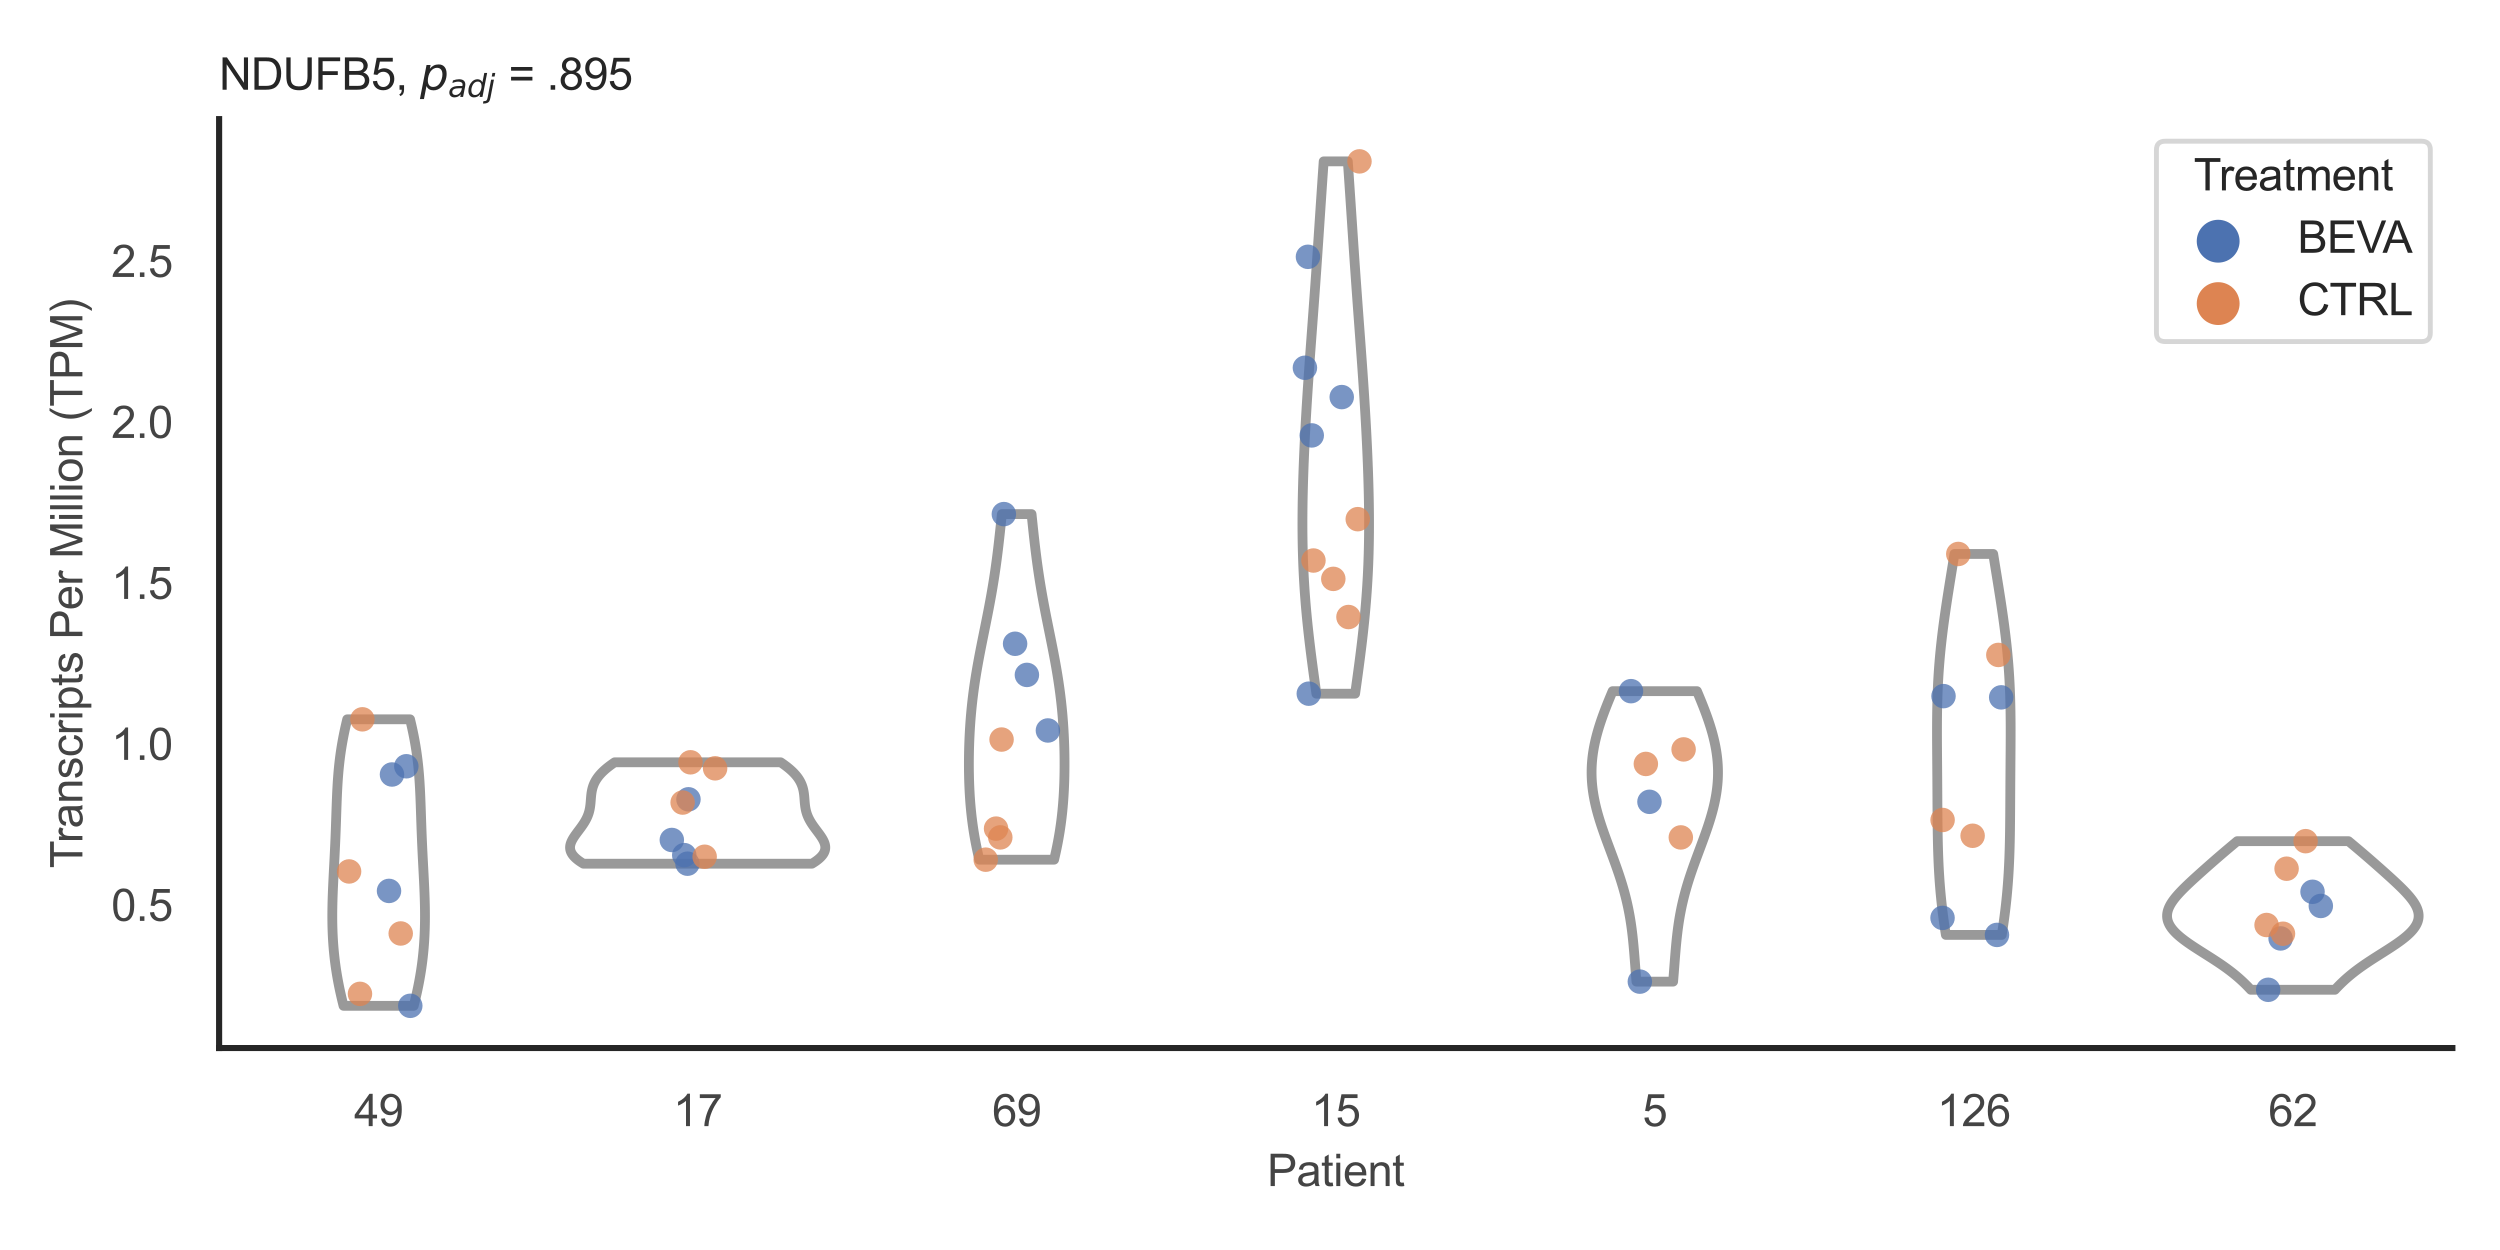 <?xml version="1.0" encoding="utf-8" standalone="no"?>
<!DOCTYPE svg PUBLIC "-//W3C//DTD SVG 1.1//EN"
  "http://www.w3.org/Graphics/SVG/1.1/DTD/svg11.dtd">
<svg xmlns:xlink="http://www.w3.org/1999/xlink" width="510.236pt" height="255.118pt" viewBox="0 0 510.236 255.118" xmlns="http://www.w3.org/2000/svg" version="1.1">
 <defs>
  <style type="text/css">*{stroke-linejoin: round; stroke-linecap: butt}</style>
 </defs>
 <g id="figure_1">
  <g id="patch_1">
   <path d="M 0 255.118 
L 510.236 255.118 
L 510.236 0 
L 0 0 
z
" style="fill: #ffffff"/>
  </g>
  <g id="axes_1">
   <g id="patch_2">
    <path d="M 44.72 213.898 
L 500.516 213.898 
L 500.516 24.32 
L 44.72 24.32 
z
" style="fill: #ffffff"/>
   </g>
   <g id="matplotlib.axis_1">
    <g id="xtick_1">
     <g id="text_1">
      <!-- 49 -->
      <g style="fill: #444444" transform="translate(72.272 229.84)scale(0.09 -0.09)">
       <defs>
        <path id="ArialMT-34" d="M 2069 0 
L 2069 1097 
L 81 1097 
L 81 1613 
L 2172 4581 
L 2631 4581 
L 2631 1613 
L 3250 1613 
L 3250 1097 
L 2631 1097 
L 2631 0 
L 2069 0 
z
M 2069 1613 
L 2069 3678 
L 634 1613 
L 2069 1613 
z
" transform="scale(0.016)"/>
        <path id="ArialMT-39" d="M 350 1059 
L 891 1109 
Q 959 728 1153 556 
Q 1347 384 1650 384 
Q 1909 384 2104 503 
Q 2300 622 2425 820 
Q 2550 1019 2634 1356 
Q 2719 1694 2719 2044 
Q 2719 2081 2716 2156 
Q 2547 1888 2255 1720 
Q 1963 1553 1622 1553 
Q 1053 1553 659 1965 
Q 266 2378 266 3053 
Q 266 3750 677 4175 
Q 1088 4600 1706 4600 
Q 2153 4600 2523 4359 
Q 2894 4119 3086 3673 
Q 3278 3228 3278 2384 
Q 3278 1506 3087 986 
Q 2897 466 2520 194 
Q 2144 -78 1638 -78 
Q 1100 -78 759 220 
Q 419 519 350 1059 
z
M 2653 3081 
Q 2653 3566 2395 3850 
Q 2138 4134 1775 4134 
Q 1400 4134 1122 3828 
Q 844 3522 844 3034 
Q 844 2597 1108 2323 
Q 1372 2050 1759 2050 
Q 2150 2050 2401 2323 
Q 2653 2597 2653 3081 
z
" transform="scale(0.016)"/>
       </defs>
       <use xlink:href="#ArialMT-34"/>
       <use xlink:href="#ArialMT-39" x="55.615"/>
      </g>
     </g>
    </g>
    <g id="xtick_2">
     <g id="text_2">
      <!-- 17 -->
      <g style="fill: #444444" transform="translate(137.386 229.84)scale(0.09 -0.09)">
       <defs>
        <path id="ArialMT-31" d="M 2384 0 
L 1822 0 
L 1822 3584 
Q 1619 3391 1289 3197 
Q 959 3003 697 2906 
L 697 3450 
Q 1169 3672 1522 3987 
Q 1875 4303 2022 4600 
L 2384 4600 
L 2384 0 
z
" transform="scale(0.016)"/>
        <path id="ArialMT-37" d="M 303 3981 
L 303 4522 
L 3269 4522 
L 3269 4084 
Q 2831 3619 2401 2847 
Q 1972 2075 1738 1259 
Q 1569 684 1522 0 
L 944 0 
Q 953 541 1156 1306 
Q 1359 2072 1739 2783 
Q 2119 3494 2547 3981 
L 303 3981 
z
" transform="scale(0.016)"/>
       </defs>
       <use xlink:href="#ArialMT-31"/>
       <use xlink:href="#ArialMT-37" x="55.615"/>
      </g>
     </g>
    </g>
    <g id="xtick_3">
     <g id="text_3">
      <!-- 69 -->
      <g style="fill: #444444" transform="translate(202.5 229.84)scale(0.09 -0.09)">
       <defs>
        <path id="ArialMT-36" d="M 3184 3459 
L 2625 3416 
Q 2550 3747 2413 3897 
Q 2184 4138 1850 4138 
Q 1581 4138 1378 3988 
Q 1113 3794 959 3422 
Q 806 3050 800 2363 
Q 1003 2672 1297 2822 
Q 1591 2972 1913 2972 
Q 2475 2972 2870 2558 
Q 3266 2144 3266 1488 
Q 3266 1056 3080 686 
Q 2894 316 2569 119 
Q 2244 -78 1831 -78 
Q 1128 -78 684 439 
Q 241 956 241 2144 
Q 241 3472 731 4075 
Q 1159 4600 1884 4600 
Q 2425 4600 2770 4297 
Q 3116 3994 3184 3459 
z
M 888 1484 
Q 888 1194 1011 928 
Q 1134 663 1356 523 
Q 1578 384 1822 384 
Q 2178 384 2434 671 
Q 2691 959 2691 1453 
Q 2691 1928 2437 2201 
Q 2184 2475 1800 2475 
Q 1419 2475 1153 2201 
Q 888 1928 888 1484 
z
" transform="scale(0.016)"/>
       </defs>
       <use xlink:href="#ArialMT-36"/>
       <use xlink:href="#ArialMT-39" x="55.615"/>
      </g>
     </g>
    </g>
    <g id="xtick_4">
     <g id="text_4">
      <!-- 15 -->
      <g style="fill: #444444" transform="translate(267.613 229.84)scale(0.09 -0.09)">
       <defs>
        <path id="ArialMT-35" d="M 266 1200 
L 856 1250 
Q 922 819 1161 601 
Q 1400 384 1738 384 
Q 2144 384 2425 690 
Q 2706 997 2706 1503 
Q 2706 1984 2436 2262 
Q 2166 2541 1728 2541 
Q 1456 2541 1237 2417 
Q 1019 2294 894 2097 
L 366 2166 
L 809 4519 
L 3088 4519 
L 3088 3981 
L 1259 3981 
L 1013 2750 
Q 1425 3038 1878 3038 
Q 2478 3038 2890 2622 
Q 3303 2206 3303 1553 
Q 3303 931 2941 478 
Q 2500 -78 1738 -78 
Q 1113 -78 717 272 
Q 322 622 266 1200 
z
" transform="scale(0.016)"/>
       </defs>
       <use xlink:href="#ArialMT-31"/>
       <use xlink:href="#ArialMT-35" x="55.615"/>
      </g>
     </g>
    </g>
    <g id="xtick_5">
     <g id="text_5">
      <!-- 5 -->
      <g style="fill: #444444" transform="translate(335.229 229.84)scale(0.09 -0.09)">
       <use xlink:href="#ArialMT-35"/>
      </g>
     </g>
    </g>
    <g id="xtick_6">
     <g id="text_6">
      <!-- 126 -->
      <g style="fill: #444444" transform="translate(395.338 229.84)scale(0.09 -0.09)">
       <defs>
        <path id="ArialMT-32" d="M 3222 541 
L 3222 0 
L 194 0 
Q 188 203 259 391 
Q 375 700 629 1000 
Q 884 1300 1366 1694 
Q 2113 2306 2375 2664 
Q 2638 3022 2638 3341 
Q 2638 3675 2398 3904 
Q 2159 4134 1775 4134 
Q 1369 4134 1125 3890 
Q 881 3647 878 3216 
L 300 3275 
Q 359 3922 746 4261 
Q 1134 4600 1788 4600 
Q 2447 4600 2831 4234 
Q 3216 3869 3216 3328 
Q 3216 3053 3103 2787 
Q 2991 2522 2730 2228 
Q 2469 1934 1863 1422 
Q 1356 997 1212 845 
Q 1069 694 975 541 
L 3222 541 
z
" transform="scale(0.016)"/>
       </defs>
       <use xlink:href="#ArialMT-31"/>
       <use xlink:href="#ArialMT-32" x="55.615"/>
       <use xlink:href="#ArialMT-36" x="111.23"/>
      </g>
     </g>
    </g>
    <g id="xtick_7">
     <g id="text_7">
      <!-- 62 -->
      <g style="fill: #444444" transform="translate(462.955 229.84)scale(0.09 -0.09)">
       <use xlink:href="#ArialMT-36"/>
       <use xlink:href="#ArialMT-32" x="55.615"/>
      </g>
     </g>
    </g>
    <g id="text_8">
     <!-- Patient -->
     <g style="fill: #444444" transform="translate(258.609 242.071)scale(0.09 -0.09)">
      <defs>
       <path id="ArialMT-50" d="M 494 0 
L 494 4581 
L 2222 4581 
Q 2678 4581 2919 4538 
Q 3256 4481 3484 4323 
Q 3713 4166 3852 3881 
Q 3991 3597 3991 3256 
Q 3991 2672 3619 2267 
Q 3247 1863 2275 1863 
L 1100 1863 
L 1100 0 
L 494 0 
z
M 1100 2403 
L 2284 2403 
Q 2872 2403 3119 2622 
Q 3366 2841 3366 3238 
Q 3366 3525 3220 3729 
Q 3075 3934 2838 4000 
Q 2684 4041 2272 4041 
L 1100 4041 
L 1100 2403 
z
" transform="scale(0.016)"/>
       <path id="ArialMT-61" d="M 2588 409 
Q 2275 144 1986 34 
Q 1697 -75 1366 -75 
Q 819 -75 525 192 
Q 231 459 231 875 
Q 231 1119 342 1320 
Q 453 1522 633 1644 
Q 813 1766 1038 1828 
Q 1203 1872 1538 1913 
Q 2219 1994 2541 2106 
Q 2544 2222 2544 2253 
Q 2544 2597 2384 2738 
Q 2169 2928 1744 2928 
Q 1347 2928 1158 2789 
Q 969 2650 878 2297 
L 328 2372 
Q 403 2725 575 2942 
Q 747 3159 1072 3276 
Q 1397 3394 1825 3394 
Q 2250 3394 2515 3294 
Q 2781 3194 2906 3042 
Q 3031 2891 3081 2659 
Q 3109 2516 3109 2141 
L 3109 1391 
Q 3109 606 3145 398 
Q 3181 191 3288 0 
L 2700 0 
Q 2613 175 2588 409 
z
M 2541 1666 
Q 2234 1541 1622 1453 
Q 1275 1403 1131 1340 
Q 988 1278 909 1158 
Q 831 1038 831 891 
Q 831 666 1001 516 
Q 1172 366 1500 366 
Q 1825 366 2078 508 
Q 2331 650 2450 897 
Q 2541 1088 2541 1459 
L 2541 1666 
z
" transform="scale(0.016)"/>
       <path id="ArialMT-74" d="M 1650 503 
L 1731 6 
Q 1494 -44 1306 -44 
Q 1000 -44 831 53 
Q 663 150 594 308 
Q 525 466 525 972 
L 525 2881 
L 113 2881 
L 113 3319 
L 525 3319 
L 525 4141 
L 1084 4478 
L 1084 3319 
L 1650 3319 
L 1650 2881 
L 1084 2881 
L 1084 941 
Q 1084 700 1114 631 
Q 1144 563 1211 522 
Q 1278 481 1403 481 
Q 1497 481 1650 503 
z
" transform="scale(0.016)"/>
       <path id="ArialMT-69" d="M 425 3934 
L 425 4581 
L 988 4581 
L 988 3934 
L 425 3934 
z
M 425 0 
L 425 3319 
L 988 3319 
L 988 0 
L 425 0 
z
" transform="scale(0.016)"/>
       <path id="ArialMT-65" d="M 2694 1069 
L 3275 997 
Q 3138 488 2766 206 
Q 2394 -75 1816 -75 
Q 1088 -75 661 373 
Q 234 822 234 1631 
Q 234 2469 665 2931 
Q 1097 3394 1784 3394 
Q 2450 3394 2872 2941 
Q 3294 2488 3294 1666 
Q 3294 1616 3291 1516 
L 816 1516 
Q 847 969 1125 678 
Q 1403 388 1819 388 
Q 2128 388 2347 550 
Q 2566 713 2694 1069 
z
M 847 1978 
L 2700 1978 
Q 2663 2397 2488 2606 
Q 2219 2931 1791 2931 
Q 1403 2931 1139 2672 
Q 875 2413 847 1978 
z
" transform="scale(0.016)"/>
       <path id="ArialMT-6e" d="M 422 0 
L 422 3319 
L 928 3319 
L 928 2847 
Q 1294 3394 1984 3394 
Q 2284 3394 2536 3286 
Q 2788 3178 2913 3003 
Q 3038 2828 3088 2588 
Q 3119 2431 3119 2041 
L 3119 0 
L 2556 0 
L 2556 2019 
Q 2556 2363 2490 2533 
Q 2425 2703 2258 2804 
Q 2091 2906 1866 2906 
Q 1506 2906 1245 2678 
Q 984 2450 984 1813 
L 984 0 
L 422 0 
z
" transform="scale(0.016)"/>
      </defs>
      <use xlink:href="#ArialMT-50"/>
      <use xlink:href="#ArialMT-61" x="66.699"/>
      <use xlink:href="#ArialMT-74" x="122.314"/>
      <use xlink:href="#ArialMT-69" x="150.098"/>
      <use xlink:href="#ArialMT-65" x="172.314"/>
      <use xlink:href="#ArialMT-6e" x="227.93"/>
      <use xlink:href="#ArialMT-74" x="283.545"/>
     </g>
    </g>
   </g>
   <g id="matplotlib.axis_2">
    <g id="ytick_1">
     <g id="text_9">
      <!-- 0.5 -->
      <g style="fill: #444444" transform="translate(22.71 187.944)scale(0.09 -0.09)">
       <defs>
        <path id="ArialMT-30" d="M 266 2259 
Q 266 3072 433 3567 
Q 600 4063 929 4331 
Q 1259 4600 1759 4600 
Q 2128 4600 2406 4451 
Q 2684 4303 2865 4023 
Q 3047 3744 3150 3342 
Q 3253 2941 3253 2259 
Q 3253 1453 3087 958 
Q 2922 463 2592 192 
Q 2263 -78 1759 -78 
Q 1097 -78 719 397 
Q 266 969 266 2259 
z
M 844 2259 
Q 844 1131 1108 757 
Q 1372 384 1759 384 
Q 2147 384 2411 759 
Q 2675 1134 2675 2259 
Q 2675 3391 2411 3762 
Q 2147 4134 1753 4134 
Q 1366 4134 1134 3806 
Q 844 3388 844 2259 
z
" transform="scale(0.016)"/>
        <path id="ArialMT-2e" d="M 581 0 
L 581 641 
L 1222 641 
L 1222 0 
L 581 0 
z
" transform="scale(0.016)"/>
       </defs>
       <use xlink:href="#ArialMT-30"/>
       <use xlink:href="#ArialMT-2e" x="55.615"/>
       <use xlink:href="#ArialMT-35" x="83.398"/>
      </g>
     </g>
    </g>
    <g id="ytick_2">
     <g id="text_10">
      <!-- 1.0 -->
      <g style="fill: #444444" transform="translate(22.71 155.089)scale(0.09 -0.09)">
       <use xlink:href="#ArialMT-31"/>
       <use xlink:href="#ArialMT-2e" x="55.615"/>
       <use xlink:href="#ArialMT-30" x="83.398"/>
      </g>
     </g>
    </g>
    <g id="ytick_3">
     <g id="text_11">
      <!-- 1.5 -->
      <g style="fill: #444444" transform="translate(22.71 122.234)scale(0.09 -0.09)">
       <use xlink:href="#ArialMT-31"/>
       <use xlink:href="#ArialMT-2e" x="55.615"/>
       <use xlink:href="#ArialMT-35" x="83.398"/>
      </g>
     </g>
    </g>
    <g id="ytick_4">
     <g id="text_12">
      <!-- 2.0 -->
      <g style="fill: #444444" transform="translate(22.71 89.379)scale(0.09 -0.09)">
       <use xlink:href="#ArialMT-32"/>
       <use xlink:href="#ArialMT-2e" x="55.615"/>
       <use xlink:href="#ArialMT-30" x="83.398"/>
      </g>
     </g>
    </g>
    <g id="ytick_5">
     <g id="text_13">
      <!-- 2.5 -->
      <g style="fill: #444444" transform="translate(22.71 56.524)scale(0.09 -0.09)">
       <use xlink:href="#ArialMT-32"/>
       <use xlink:href="#ArialMT-2e" x="55.615"/>
       <use xlink:href="#ArialMT-35" x="83.398"/>
      </g>
     </g>
    </g>
    <g id="text_14">
     <!-- Transcripts Per Million (TPM) -->
     <g style="fill: #444444" transform="translate(16.816 177.194)rotate(-90)scale(0.09 -0.09)">
      <defs>
       <path id="ArialMT-54" d="M 1659 0 
L 1659 4041 
L 150 4041 
L 150 4581 
L 3781 4581 
L 3781 4041 
L 2266 4041 
L 2266 0 
L 1659 0 
z
" transform="scale(0.016)"/>
       <path id="ArialMT-72" d="M 416 0 
L 416 3319 
L 922 3319 
L 922 2816 
Q 1116 3169 1280 3281 
Q 1444 3394 1641 3394 
Q 1925 3394 2219 3213 
L 2025 2691 
Q 1819 2813 1613 2813 
Q 1428 2813 1281 2702 
Q 1134 2591 1072 2394 
Q 978 2094 978 1738 
L 978 0 
L 416 0 
z
" transform="scale(0.016)"/>
       <path id="ArialMT-73" d="M 197 991 
L 753 1078 
Q 800 744 1014 566 
Q 1228 388 1613 388 
Q 2000 388 2187 545 
Q 2375 703 2375 916 
Q 2375 1106 2209 1216 
Q 2094 1291 1634 1406 
Q 1016 1563 777 1677 
Q 538 1791 414 1992 
Q 291 2194 291 2438 
Q 291 2659 392 2848 
Q 494 3038 669 3163 
Q 800 3259 1026 3326 
Q 1253 3394 1513 3394 
Q 1903 3394 2198 3281 
Q 2494 3169 2634 2976 
Q 2775 2784 2828 2463 
L 2278 2388 
Q 2241 2644 2061 2787 
Q 1881 2931 1553 2931 
Q 1166 2931 1000 2803 
Q 834 2675 834 2503 
Q 834 2394 903 2306 
Q 972 2216 1119 2156 
Q 1203 2125 1616 2013 
Q 2213 1853 2448 1751 
Q 2684 1650 2818 1456 
Q 2953 1263 2953 975 
Q 2953 694 2789 445 
Q 2625 197 2315 61 
Q 2006 -75 1616 -75 
Q 969 -75 630 194 
Q 291 463 197 991 
z
" transform="scale(0.016)"/>
       <path id="ArialMT-63" d="M 2588 1216 
L 3141 1144 
Q 3050 572 2676 248 
Q 2303 -75 1759 -75 
Q 1078 -75 664 370 
Q 250 816 250 1647 
Q 250 2184 428 2587 
Q 606 2991 970 3192 
Q 1334 3394 1763 3394 
Q 2303 3394 2647 3120 
Q 2991 2847 3088 2344 
L 2541 2259 
Q 2463 2594 2264 2762 
Q 2066 2931 1784 2931 
Q 1359 2931 1093 2626 
Q 828 2322 828 1663 
Q 828 994 1084 691 
Q 1341 388 1753 388 
Q 2084 388 2306 591 
Q 2528 794 2588 1216 
z
" transform="scale(0.016)"/>
       <path id="ArialMT-70" d="M 422 -1272 
L 422 3319 
L 934 3319 
L 934 2888 
Q 1116 3141 1344 3267 
Q 1572 3394 1897 3394 
Q 2322 3394 2647 3175 
Q 2972 2956 3137 2557 
Q 3303 2159 3303 1684 
Q 3303 1175 3120 767 
Q 2938 359 2589 142 
Q 2241 -75 1856 -75 
Q 1575 -75 1351 44 
Q 1128 163 984 344 
L 984 -1272 
L 422 -1272 
z
M 931 1641 
Q 931 1000 1190 694 
Q 1450 388 1819 388 
Q 2194 388 2461 705 
Q 2728 1022 2728 1688 
Q 2728 2322 2467 2637 
Q 2206 2953 1844 2953 
Q 1484 2953 1207 2617 
Q 931 2281 931 1641 
z
" transform="scale(0.016)"/>
       <path id="ArialMT-20" transform="scale(0.016)"/>
       <path id="ArialMT-4d" d="M 475 0 
L 475 4581 
L 1388 4581 
L 2472 1338 
Q 2622 884 2691 659 
Q 2769 909 2934 1394 
L 4031 4581 
L 4847 4581 
L 4847 0 
L 4263 0 
L 4263 3834 
L 2931 0 
L 2384 0 
L 1059 3900 
L 1059 0 
L 475 0 
z
" transform="scale(0.016)"/>
       <path id="ArialMT-6c" d="M 409 0 
L 409 4581 
L 972 4581 
L 972 0 
L 409 0 
z
" transform="scale(0.016)"/>
       <path id="ArialMT-6f" d="M 213 1659 
Q 213 2581 725 3025 
Q 1153 3394 1769 3394 
Q 2453 3394 2887 2945 
Q 3322 2497 3322 1706 
Q 3322 1066 3130 698 
Q 2938 331 2570 128 
Q 2203 -75 1769 -75 
Q 1072 -75 642 372 
Q 213 819 213 1659 
z
M 791 1659 
Q 791 1022 1069 705 
Q 1347 388 1769 388 
Q 2188 388 2466 706 
Q 2744 1025 2744 1678 
Q 2744 2294 2464 2611 
Q 2184 2928 1769 2928 
Q 1347 2928 1069 2612 
Q 791 2297 791 1659 
z
" transform="scale(0.016)"/>
       <path id="ArialMT-28" d="M 1497 -1347 
Q 1031 -759 709 28 
Q 388 816 388 1659 
Q 388 2403 628 3084 
Q 909 3875 1497 4659 
L 1900 4659 
Q 1522 4009 1400 3731 
Q 1209 3300 1100 2831 
Q 966 2247 966 1656 
Q 966 153 1900 -1347 
L 1497 -1347 
z
" transform="scale(0.016)"/>
       <path id="ArialMT-29" d="M 791 -1347 
L 388 -1347 
Q 1322 153 1322 1656 
Q 1322 2244 1188 2822 
Q 1081 3291 891 3722 
Q 769 4003 388 4659 
L 791 4659 
Q 1378 3875 1659 3084 
Q 1900 2403 1900 1659 
Q 1900 816 1576 28 
Q 1253 -759 791 -1347 
z
" transform="scale(0.016)"/>
      </defs>
      <use xlink:href="#ArialMT-54"/>
      <use xlink:href="#ArialMT-72" x="57.334"/>
      <use xlink:href="#ArialMT-61" x="90.635"/>
      <use xlink:href="#ArialMT-6e" x="146.25"/>
      <use xlink:href="#ArialMT-73" x="201.865"/>
      <use xlink:href="#ArialMT-63" x="251.865"/>
      <use xlink:href="#ArialMT-72" x="301.865"/>
      <use xlink:href="#ArialMT-69" x="335.166"/>
      <use xlink:href="#ArialMT-70" x="357.383"/>
      <use xlink:href="#ArialMT-74" x="412.998"/>
      <use xlink:href="#ArialMT-73" x="440.781"/>
      <use xlink:href="#ArialMT-20" x="490.781"/>
      <use xlink:href="#ArialMT-50" x="518.564"/>
      <use xlink:href="#ArialMT-65" x="585.264"/>
      <use xlink:href="#ArialMT-72" x="640.879"/>
      <use xlink:href="#ArialMT-20" x="674.18"/>
      <use xlink:href="#ArialMT-4d" x="701.963"/>
      <use xlink:href="#ArialMT-69" x="785.264"/>
      <use xlink:href="#ArialMT-6c" x="807.48"/>
      <use xlink:href="#ArialMT-6c" x="829.697"/>
      <use xlink:href="#ArialMT-69" x="851.914"/>
      <use xlink:href="#ArialMT-6f" x="874.131"/>
      <use xlink:href="#ArialMT-6e" x="929.746"/>
      <use xlink:href="#ArialMT-20" x="985.361"/>
      <use xlink:href="#ArialMT-28" x="1013.145"/>
      <use xlink:href="#ArialMT-54" x="1046.445"/>
      <use xlink:href="#ArialMT-50" x="1107.529"/>
      <use xlink:href="#ArialMT-4d" x="1174.229"/>
      <use xlink:href="#ArialMT-29" x="1257.529"/>
     </g>
    </g>
   </g>
   <g id="PolyCollection_1">
    <defs>
     <path id="m7dec42dfab" d="M 84.442 -49.837 
L 70.112 -49.837 
L 69.963 -50.428 
L 69.819 -51.018 
L 69.68 -51.609 
L 69.545 -52.2 
L 69.414 -52.79 
L 69.288 -53.381 
L 69.167 -53.972 
L 69.052 -54.562 
L 68.941 -55.153 
L 68.836 -55.743 
L 68.736 -56.334 
L 68.641 -56.925 
L 68.552 -57.515 
L 68.468 -58.106 
L 68.389 -58.696 
L 68.316 -59.287 
L 68.248 -59.878 
L 68.185 -60.468 
L 68.128 -61.059 
L 68.076 -61.65 
L 68.029 -62.24 
L 67.987 -62.831 
L 67.951 -63.421 
L 67.919 -64.012 
L 67.891 -64.603 
L 67.869 -65.193 
L 67.85 -65.784 
L 67.836 -66.375 
L 67.827 -66.965 
L 67.821 -67.556 
L 67.819 -68.146 
L 67.821 -68.737 
L 67.826 -69.328 
L 67.835 -69.918 
L 67.846 -70.509 
L 67.861 -71.1 
L 67.878 -71.69 
L 67.897 -72.281 
L 67.919 -72.871 
L 67.942 -73.462 
L 67.968 -74.053 
L 67.995 -74.643 
L 68.023 -75.234 
L 68.052 -75.824 
L 68.082 -76.415 
L 68.112 -77.006 
L 68.143 -77.596 
L 68.174 -78.187 
L 68.205 -78.778 
L 68.236 -79.368 
L 68.267 -79.959 
L 68.297 -80.549 
L 68.326 -81.14 
L 68.354 -81.731 
L 68.382 -82.321 
L 68.409 -82.912 
L 68.435 -83.503 
L 68.46 -84.093 
L 68.484 -84.684 
L 68.507 -85.274 
L 68.529 -85.865 
L 68.55 -86.456 
L 68.571 -87.046 
L 68.591 -87.637 
L 68.611 -88.227 
L 68.63 -88.818 
L 68.65 -89.409 
L 68.67 -89.999 
L 68.691 -90.59 
L 68.712 -91.181 
L 68.734 -91.771 
L 68.758 -92.362 
L 68.784 -92.952 
L 68.811 -93.543 
L 68.841 -94.134 
L 68.874 -94.724 
L 68.909 -95.315 
L 68.948 -95.906 
L 68.99 -96.496 
L 69.037 -97.087 
L 69.087 -97.677 
L 69.142 -98.268 
L 69.201 -98.859 
L 69.266 -99.449 
L 69.335 -100.04 
L 69.409 -100.631 
L 69.489 -101.221 
L 69.574 -101.812 
L 69.665 -102.402 
L 69.761 -102.993 
L 69.863 -103.584 
L 69.97 -104.174 
L 70.082 -104.765 
L 70.2 -105.355 
L 70.323 -105.946 
L 70.451 -106.537 
L 70.584 -107.127 
L 70.721 -107.718 
L 70.863 -108.309 
L 83.691 -108.309 
L 83.691 -108.309 
L 83.833 -107.718 
L 83.97 -107.127 
L 84.103 -106.537 
L 84.231 -105.946 
L 84.354 -105.355 
L 84.472 -104.765 
L 84.584 -104.174 
L 84.691 -103.584 
L 84.793 -102.993 
L 84.889 -102.402 
L 84.98 -101.812 
L 85.065 -101.221 
L 85.144 -100.631 
L 85.219 -100.04 
L 85.288 -99.449 
L 85.352 -98.859 
L 85.412 -98.268 
L 85.467 -97.677 
L 85.517 -97.087 
L 85.563 -96.496 
L 85.606 -95.906 
L 85.645 -95.315 
L 85.68 -94.724 
L 85.713 -94.134 
L 85.743 -93.543 
L 85.77 -92.952 
L 85.796 -92.362 
L 85.819 -91.771 
L 85.842 -91.181 
L 85.863 -90.59 
L 85.884 -89.999 
L 85.904 -89.409 
L 85.923 -88.818 
L 85.943 -88.227 
L 85.963 -87.637 
L 85.983 -87.046 
L 86.004 -86.456 
L 86.025 -85.865 
L 86.047 -85.274 
L 86.07 -84.684 
L 86.094 -84.093 
L 86.119 -83.503 
L 86.145 -82.912 
L 86.172 -82.321 
L 86.199 -81.731 
L 86.228 -81.14 
L 86.257 -80.549 
L 86.287 -79.959 
L 86.318 -79.368 
L 86.348 -78.778 
L 86.38 -78.187 
L 86.411 -77.596 
L 86.441 -77.006 
L 86.472 -76.415 
L 86.502 -75.824 
L 86.531 -75.234 
L 86.559 -74.643 
L 86.586 -74.053 
L 86.611 -73.462 
L 86.635 -72.871 
L 86.657 -72.281 
L 86.676 -71.69 
L 86.693 -71.1 
L 86.708 -70.509 
L 86.719 -69.918 
L 86.728 -69.328 
L 86.733 -68.737 
L 86.735 -68.146 
L 86.733 -67.556 
L 86.727 -66.965 
L 86.717 -66.375 
L 86.703 -65.784 
L 86.685 -65.193 
L 86.662 -64.603 
L 86.635 -64.012 
L 86.603 -63.421 
L 86.566 -62.831 
L 86.524 -62.24 
L 86.478 -61.65 
L 86.426 -61.059 
L 86.368 -60.468 
L 86.306 -59.878 
L 86.238 -59.287 
L 86.165 -58.696 
L 86.086 -58.106 
L 86.002 -57.515 
L 85.913 -56.925 
L 85.818 -56.334 
L 85.718 -55.743 
L 85.613 -55.153 
L 85.502 -54.562 
L 85.386 -53.972 
L 85.265 -53.381 
L 85.14 -52.79 
L 85.009 -52.2 
L 84.874 -51.609 
L 84.734 -51.018 
L 84.59 -50.428 
L 84.442 -49.837 
z
" style="stroke: #999999; stroke-width: 2"/>
    </defs>
    <g clip-path="url(#p6a1457ceb3)">
     <use xlink:href="#m7dec42dfab" x="0" y="255.118" style="fill: #ffffff; stroke: #999999; stroke-width: 2"/>
    </g>
   </g>
   <g id="PolyCollection_2">
    <defs>
     <path id="m546eabf668" d="M 165.714 -78.844 
L 119.067 -78.844 
L 118.728 -79.053 
L 118.41 -79.262 
L 118.115 -79.471 
L 117.842 -79.68 
L 117.592 -79.889 
L 117.365 -80.098 
L 117.161 -80.307 
L 116.981 -80.516 
L 116.824 -80.725 
L 116.69 -80.934 
L 116.579 -81.143 
L 116.49 -81.352 
L 116.423 -81.561 
L 116.377 -81.77 
L 116.351 -81.979 
L 116.345 -82.188 
L 116.358 -82.397 
L 116.389 -82.606 
L 116.436 -82.815 
L 116.499 -83.024 
L 116.577 -83.233 
L 116.668 -83.442 
L 116.771 -83.651 
L 116.885 -83.86 
L 117.008 -84.069 
L 117.141 -84.278 
L 117.28 -84.488 
L 117.425 -84.697 
L 117.575 -84.906 
L 117.728 -85.115 
L 117.883 -85.324 
L 118.04 -85.533 
L 118.197 -85.742 
L 118.353 -85.951 
L 118.507 -86.16 
L 118.659 -86.369 
L 118.807 -86.578 
L 118.951 -86.787 
L 119.089 -86.996 
L 119.223 -87.205 
L 119.35 -87.414 
L 119.471 -87.623 
L 119.586 -87.832 
L 119.693 -88.041 
L 119.793 -88.25 
L 119.887 -88.459 
L 119.972 -88.668 
L 120.051 -88.877 
L 120.123 -89.086 
L 120.188 -89.295 
L 120.246 -89.504 
L 120.298 -89.713 
L 120.344 -89.922 
L 120.385 -90.131 
L 120.42 -90.34 
L 120.451 -90.549 
L 120.478 -90.758 
L 120.502 -90.967 
L 120.523 -91.176 
L 120.542 -91.385 
L 120.559 -91.594 
L 120.575 -91.803 
L 120.591 -92.012 
L 120.608 -92.221 
L 120.625 -92.431 
L 120.645 -92.64 
L 120.666 -92.849 
L 120.691 -93.058 
L 120.719 -93.267 
L 120.752 -93.476 
L 120.79 -93.685 
L 120.833 -93.894 
L 120.882 -94.103 
L 120.937 -94.312 
L 121 -94.521 
L 121.071 -94.73 
L 121.149 -94.939 
L 121.236 -95.148 
L 121.332 -95.357 
L 121.437 -95.566 
L 121.552 -95.775 
L 121.677 -95.984 
L 121.812 -96.193 
L 121.958 -96.402 
L 122.114 -96.611 
L 122.281 -96.82 
L 122.459 -97.029 
L 122.649 -97.238 
L 122.849 -97.447 
L 123.061 -97.656 
L 123.284 -97.865 
L 123.518 -98.074 
L 123.762 -98.283 
L 124.018 -98.492 
L 124.284 -98.701 
L 124.561 -98.91 
L 124.848 -99.119 
L 125.145 -99.328 
L 125.451 -99.537 
L 159.33 -99.537 
L 159.33 -99.537 
L 159.637 -99.328 
L 159.933 -99.119 
L 160.22 -98.91 
L 160.497 -98.701 
L 160.763 -98.492 
L 161.019 -98.283 
L 161.264 -98.074 
L 161.498 -97.865 
L 161.72 -97.656 
L 161.932 -97.447 
L 162.132 -97.238 
L 162.322 -97.029 
L 162.5 -96.82 
L 162.667 -96.611 
L 162.824 -96.402 
L 162.969 -96.193 
L 163.104 -95.984 
L 163.229 -95.775 
L 163.344 -95.566 
L 163.449 -95.357 
L 163.545 -95.148 
L 163.632 -94.939 
L 163.711 -94.73 
L 163.781 -94.521 
L 163.844 -94.312 
L 163.9 -94.103 
L 163.949 -93.894 
L 163.992 -93.685 
L 164.029 -93.476 
L 164.062 -93.267 
L 164.09 -93.058 
L 164.115 -92.849 
L 164.137 -92.64 
L 164.156 -92.431 
L 164.173 -92.221 
L 164.19 -92.012 
L 164.206 -91.803 
L 164.222 -91.594 
L 164.239 -91.385 
L 164.258 -91.176 
L 164.279 -90.967 
L 164.303 -90.758 
L 164.33 -90.549 
L 164.361 -90.34 
L 164.397 -90.131 
L 164.437 -89.922 
L 164.483 -89.713 
L 164.535 -89.504 
L 164.594 -89.295 
L 164.658 -89.086 
L 164.73 -88.877 
L 164.809 -88.668 
L 164.895 -88.459 
L 164.988 -88.25 
L 165.088 -88.041 
L 165.196 -87.832 
L 165.31 -87.623 
L 165.431 -87.414 
L 165.558 -87.205 
L 165.692 -86.996 
L 165.831 -86.787 
L 165.974 -86.578 
L 166.122 -86.369 
L 166.274 -86.16 
L 166.428 -85.951 
L 166.584 -85.742 
L 166.741 -85.533 
L 166.898 -85.324 
L 167.053 -85.115 
L 167.207 -84.906 
L 167.356 -84.697 
L 167.501 -84.488 
L 167.641 -84.278 
L 167.773 -84.069 
L 167.896 -83.86 
L 168.01 -83.651 
L 168.114 -83.442 
L 168.205 -83.233 
L 168.282 -83.024 
L 168.345 -82.815 
L 168.393 -82.606 
L 168.423 -82.397 
L 168.436 -82.188 
L 168.43 -81.979 
L 168.405 -81.77 
L 168.359 -81.561 
L 168.291 -81.352 
L 168.202 -81.143 
L 168.091 -80.934 
L 167.957 -80.725 
L 167.8 -80.516 
L 167.62 -80.307 
L 167.416 -80.098 
L 167.189 -79.889 
L 166.939 -79.68 
L 166.666 -79.471 
L 166.371 -79.262 
L 166.053 -79.053 
L 165.714 -78.844 
z
" style="stroke: #999999; stroke-width: 2"/>
    </defs>
    <g clip-path="url(#p6a1457ceb3)">
     <use xlink:href="#m546eabf668" x="0" y="255.118" style="fill: #ffffff; stroke: #999999; stroke-width: 2"/>
    </g>
   </g>
   <g id="PolyCollection_3">
    <defs>
     <path id="m3c620d9ae1" d="M 215.138 -79.663 
L 199.871 -79.663 
L 199.704 -80.375 
L 199.545 -81.088 
L 199.392 -81.8 
L 199.246 -82.512 
L 199.107 -83.225 
L 198.975 -83.937 
L 198.85 -84.65 
L 198.733 -85.362 
L 198.623 -86.075 
L 198.521 -86.787 
L 198.426 -87.499 
L 198.337 -88.212 
L 198.256 -88.924 
L 198.182 -89.637 
L 198.114 -90.349 
L 198.052 -91.061 
L 197.997 -91.774 
L 197.948 -92.486 
L 197.905 -93.199 
L 197.867 -93.911 
L 197.835 -94.624 
L 197.807 -95.336 
L 197.785 -96.048 
L 197.768 -96.761 
L 197.755 -97.473 
L 197.747 -98.186 
L 197.743 -98.898 
L 197.743 -99.61 
L 197.748 -100.323 
L 197.757 -101.035 
L 197.77 -101.748 
L 197.787 -102.46 
L 197.809 -103.173 
L 197.835 -103.885 
L 197.865 -104.597 
L 197.899 -105.31 
L 197.938 -106.022 
L 197.981 -106.735 
L 198.029 -107.447 
L 198.081 -108.16 
L 198.138 -108.872 
L 198.2 -109.584 
L 198.267 -110.297 
L 198.338 -111.009 
L 198.415 -111.722 
L 198.496 -112.434 
L 198.583 -113.146 
L 198.674 -113.859 
L 198.77 -114.571 
L 198.871 -115.284 
L 198.976 -115.996 
L 199.086 -116.709 
L 199.2 -117.421 
L 199.319 -118.133 
L 199.441 -118.846 
L 199.567 -119.558 
L 199.696 -120.271 
L 199.828 -120.983 
L 199.963 -121.695 
L 200.101 -122.408 
L 200.24 -123.12 
L 200.382 -123.833 
L 200.524 -124.545 
L 200.668 -125.258 
L 200.812 -125.97 
L 200.956 -126.682 
L 201.1 -127.395 
L 201.243 -128.107 
L 201.385 -128.82 
L 201.527 -129.532 
L 201.666 -130.245 
L 201.804 -130.957 
L 201.939 -131.669 
L 202.072 -132.382 
L 202.202 -133.094 
L 202.33 -133.807 
L 202.454 -134.519 
L 202.575 -135.231 
L 202.693 -135.944 
L 202.808 -136.656 
L 202.919 -137.369 
L 203.027 -138.081 
L 203.132 -138.794 
L 203.233 -139.506 
L 203.331 -140.218 
L 203.427 -140.931 
L 203.519 -141.643 
L 203.609 -142.356 
L 203.696 -143.068 
L 203.781 -143.781 
L 203.863 -144.493 
L 203.944 -145.205 
L 204.023 -145.918 
L 204.101 -146.63 
L 204.177 -147.343 
L 204.253 -148.055 
L 204.327 -148.767 
L 204.401 -149.48 
L 204.474 -150.192 
L 210.535 -150.192 
L 210.535 -150.192 
L 210.608 -149.48 
L 210.682 -148.767 
L 210.756 -148.055 
L 210.831 -147.343 
L 210.908 -146.63 
L 210.985 -145.918 
L 211.065 -145.205 
L 211.145 -144.493 
L 211.228 -143.781 
L 211.313 -143.068 
L 211.4 -142.356 
L 211.49 -141.643 
L 211.582 -140.931 
L 211.677 -140.218 
L 211.776 -139.506 
L 211.877 -138.794 
L 211.982 -138.081 
L 212.09 -137.369 
L 212.201 -136.656 
L 212.316 -135.944 
L 212.434 -135.231 
L 212.555 -134.519 
L 212.679 -133.807 
L 212.807 -133.094 
L 212.937 -132.382 
L 213.07 -131.669 
L 213.205 -130.957 
L 213.343 -130.245 
L 213.482 -129.532 
L 213.623 -128.82 
L 213.766 -128.107 
L 213.909 -127.395 
L 214.053 -126.682 
L 214.197 -125.97 
L 214.341 -125.258 
L 214.485 -124.545 
L 214.627 -123.833 
L 214.768 -123.12 
L 214.908 -122.408 
L 215.045 -121.695 
L 215.18 -120.983 
L 215.313 -120.271 
L 215.442 -119.558 
L 215.568 -118.846 
L 215.69 -118.133 
L 215.808 -117.421 
L 215.923 -116.709 
L 216.033 -115.996 
L 216.138 -115.284 
L 216.239 -114.571 
L 216.335 -113.859 
L 216.426 -113.146 
L 216.512 -112.434 
L 216.594 -111.722 
L 216.67 -111.009 
L 216.742 -110.297 
L 216.809 -109.584 
L 216.87 -108.872 
L 216.928 -108.16 
L 216.98 -107.447 
L 217.028 -106.735 
L 217.071 -106.022 
L 217.11 -105.31 
L 217.144 -104.597 
L 217.174 -103.885 
L 217.2 -103.173 
L 217.221 -102.46 
L 217.239 -101.748 
L 217.252 -101.035 
L 217.261 -100.323 
L 217.265 -99.61 
L 217.266 -98.898 
L 217.262 -98.186 
L 217.254 -97.473 
L 217.241 -96.761 
L 217.224 -96.048 
L 217.201 -95.336 
L 217.174 -94.624 
L 217.142 -93.911 
L 217.104 -93.199 
L 217.061 -92.486 
L 217.011 -91.774 
L 216.956 -91.061 
L 216.895 -90.349 
L 216.827 -89.637 
L 216.753 -88.924 
L 216.671 -88.212 
L 216.583 -87.499 
L 216.488 -86.787 
L 216.385 -86.075 
L 216.276 -85.362 
L 216.158 -84.65 
L 216.034 -83.937 
L 215.902 -83.225 
L 215.763 -82.512 
L 215.617 -81.8 
L 215.464 -81.088 
L 215.304 -80.375 
L 215.138 -79.663 
z
" style="stroke: #999999; stroke-width: 2"/>
    </defs>
    <g clip-path="url(#p6a1457ceb3)">
     <use xlink:href="#m3c620d9ae1" x="0" y="255.118" style="fill: #ffffff; stroke: #999999; stroke-width: 2"/>
    </g>
   </g>
   <g id="PolyCollection_4">
    <defs>
     <path id="m2032baee3d" d="M 276.574 -113.543 
L 268.662 -113.543 
L 268.509 -114.64 
L 268.357 -115.738 
L 268.206 -116.835 
L 268.057 -117.932 
L 267.909 -119.03 
L 267.765 -120.127 
L 267.623 -121.224 
L 267.484 -122.322 
L 267.35 -123.419 
L 267.219 -124.516 
L 267.093 -125.614 
L 266.972 -126.711 
L 266.856 -127.808 
L 266.745 -128.906 
L 266.641 -130.003 
L 266.542 -131.101 
L 266.449 -132.198 
L 266.363 -133.295 
L 266.283 -134.393 
L 266.21 -135.49 
L 266.143 -136.587 
L 266.083 -137.685 
L 266.029 -138.782 
L 265.982 -139.879 
L 265.941 -140.977 
L 265.906 -142.074 
L 265.878 -143.171 
L 265.855 -144.269 
L 265.839 -145.366 
L 265.827 -146.463 
L 265.822 -147.561 
L 265.821 -148.658 
L 265.826 -149.756 
L 265.835 -150.853 
L 265.848 -151.95 
L 265.866 -153.048 
L 265.888 -154.145 
L 265.914 -155.242 
L 265.943 -156.34 
L 265.976 -157.437 
L 266.012 -158.534 
L 266.051 -159.632 
L 266.093 -160.729 
L 266.138 -161.826 
L 266.186 -162.924 
L 266.236 -164.021 
L 266.288 -165.119 
L 266.343 -166.216 
L 266.401 -167.313 
L 266.46 -168.411 
L 266.522 -169.508 
L 266.585 -170.605 
L 266.651 -171.703 
L 266.718 -172.8 
L 266.787 -173.897 
L 266.858 -174.995 
L 266.93 -176.092 
L 267.004 -177.189 
L 267.079 -178.287 
L 267.155 -179.384 
L 267.233 -180.481 
L 267.311 -181.579 
L 267.391 -182.676 
L 267.471 -183.774 
L 267.551 -184.871 
L 267.632 -185.968 
L 267.714 -187.066 
L 267.795 -188.163 
L 267.877 -189.26 
L 267.958 -190.358 
L 268.039 -191.455 
L 268.12 -192.552 
L 268.2 -193.65 
L 268.28 -194.747 
L 268.36 -195.844 
L 268.438 -196.942 
L 268.516 -198.039 
L 268.594 -199.136 
L 268.671 -200.234 
L 268.747 -201.331 
L 268.822 -202.429 
L 268.897 -203.526 
L 268.971 -204.623 
L 269.045 -205.721 
L 269.119 -206.818 
L 269.192 -207.915 
L 269.265 -209.013 
L 269.338 -210.11 
L 269.411 -211.207 
L 269.484 -212.305 
L 269.557 -213.402 
L 269.63 -214.499 
L 269.704 -215.597 
L 269.778 -216.694 
L 269.853 -217.792 
L 269.927 -218.889 
L 270.003 -219.986 
L 270.079 -221.084 
L 270.155 -222.181 
L 275.081 -222.181 
L 275.081 -222.181 
L 275.158 -221.084 
L 275.233 -219.986 
L 275.309 -218.889 
L 275.384 -217.792 
L 275.458 -216.694 
L 275.532 -215.597 
L 275.606 -214.499 
L 275.679 -213.402 
L 275.752 -212.305 
L 275.825 -211.207 
L 275.898 -210.11 
L 275.971 -209.013 
L 276.044 -207.915 
L 276.118 -206.818 
L 276.191 -205.721 
L 276.265 -204.623 
L 276.339 -203.526 
L 276.414 -202.429 
L 276.49 -201.331 
L 276.566 -200.234 
L 276.642 -199.136 
L 276.72 -198.039 
L 276.798 -196.942 
L 276.877 -195.844 
L 276.956 -194.747 
L 277.036 -193.65 
L 277.116 -192.552 
L 277.197 -191.455 
L 277.278 -190.358 
L 277.359 -189.26 
L 277.441 -188.163 
L 277.522 -187.066 
L 277.604 -185.968 
L 277.685 -184.871 
L 277.765 -183.774 
L 277.845 -182.676 
L 277.925 -181.579 
L 278.003 -180.481 
L 278.081 -179.384 
L 278.157 -178.287 
L 278.232 -177.189 
L 278.306 -176.092 
L 278.378 -174.995 
L 278.449 -173.897 
L 278.518 -172.8 
L 278.586 -171.703 
L 278.651 -170.605 
L 278.715 -169.508 
L 278.776 -168.411 
L 278.836 -167.313 
L 278.893 -166.216 
L 278.948 -165.119 
L 279 -164.021 
L 279.051 -162.924 
L 279.098 -161.826 
L 279.143 -160.729 
L 279.185 -159.632 
L 279.224 -158.534 
L 279.26 -157.437 
L 279.293 -156.34 
L 279.322 -155.242 
L 279.348 -154.145 
L 279.37 -153.048 
L 279.388 -151.95 
L 279.401 -150.853 
L 279.411 -149.756 
L 279.415 -148.658 
L 279.414 -147.561 
L 279.409 -146.463 
L 279.398 -145.366 
L 279.381 -144.269 
L 279.358 -143.171 
L 279.33 -142.074 
L 279.295 -140.977 
L 279.255 -139.879 
L 279.207 -138.782 
L 279.154 -137.685 
L 279.093 -136.587 
L 279.026 -135.49 
L 278.953 -134.393 
L 278.873 -133.295 
L 278.787 -132.198 
L 278.694 -131.101 
L 278.595 -130.003 
L 278.491 -128.906 
L 278.38 -127.808 
L 278.264 -126.711 
L 278.143 -125.614 
L 278.017 -124.516 
L 277.887 -123.419 
L 277.752 -122.322 
L 277.613 -121.224 
L 277.472 -120.127 
L 277.327 -119.03 
L 277.179 -117.932 
L 277.03 -116.835 
L 276.879 -115.738 
L 276.727 -114.64 
L 276.574 -113.543 
z
" style="stroke: #999999; stroke-width: 2"/>
    </defs>
    <g clip-path="url(#p6a1457ceb3)">
     <use xlink:href="#m2032baee3d" x="0" y="255.118" style="fill: #ffffff; stroke: #999999; stroke-width: 2"/>
    </g>
   </g>
   <g id="PolyCollection_5">
    <defs>
     <path id="mb40431e6d8" d="M 341.475 -54.775 
L 333.989 -54.775 
L 333.939 -55.373 
L 333.891 -55.972 
L 333.843 -56.571 
L 333.797 -57.17 
L 333.751 -57.769 
L 333.705 -58.367 
L 333.659 -58.966 
L 333.612 -59.565 
L 333.564 -60.164 
L 333.515 -60.763 
L 333.464 -61.361 
L 333.411 -61.96 
L 333.355 -62.559 
L 333.296 -63.158 
L 333.233 -63.757 
L 333.166 -64.356 
L 333.094 -64.954 
L 333.018 -65.553 
L 332.936 -66.152 
L 332.848 -66.751 
L 332.755 -67.35 
L 332.655 -67.948 
L 332.548 -68.547 
L 332.435 -69.146 
L 332.315 -69.745 
L 332.187 -70.344 
L 332.053 -70.942 
L 331.911 -71.541 
L 331.762 -72.14 
L 331.606 -72.739 
L 331.442 -73.338 
L 331.272 -73.936 
L 331.095 -74.535 
L 330.912 -75.134 
L 330.722 -75.733 
L 330.527 -76.332 
L 330.326 -76.931 
L 330.121 -77.529 
L 329.911 -78.128 
L 329.698 -78.727 
L 329.481 -79.326 
L 329.261 -79.925 
L 329.04 -80.523 
L 328.817 -81.122 
L 328.594 -81.721 
L 328.37 -82.32 
L 328.148 -82.919 
L 327.927 -83.517 
L 327.708 -84.116 
L 327.492 -84.715 
L 327.28 -85.314 
L 327.073 -85.913 
L 326.871 -86.512 
L 326.675 -87.11 
L 326.485 -87.709 
L 326.303 -88.308 
L 326.129 -88.907 
L 325.964 -89.506 
L 325.808 -90.104 
L 325.662 -90.703 
L 325.527 -91.302 
L 325.402 -91.901 
L 325.288 -92.5 
L 325.187 -93.098 
L 325.097 -93.697 
L 325.02 -94.296 
L 324.956 -94.895 
L 324.905 -95.494 
L 324.867 -96.092 
L 324.843 -96.691 
L 324.832 -97.29 
L 324.834 -97.889 
L 324.85 -98.488 
L 324.88 -99.087 
L 324.923 -99.685 
L 324.979 -100.284 
L 325.048 -100.883 
L 325.13 -101.482 
L 325.225 -102.081 
L 325.332 -102.679 
L 325.452 -103.278 
L 325.582 -103.877 
L 325.724 -104.476 
L 325.877 -105.075 
L 326.041 -105.673 
L 326.214 -106.272 
L 326.397 -106.871 
L 326.588 -107.47 
L 326.788 -108.069 
L 326.996 -108.668 
L 327.211 -109.266 
L 327.433 -109.865 
L 327.661 -110.464 
L 327.894 -111.063 
L 328.132 -111.662 
L 328.375 -112.26 
L 328.621 -112.859 
L 328.871 -113.458 
L 329.123 -114.057 
L 346.341 -114.057 
L 346.341 -114.057 
L 346.593 -113.458 
L 346.842 -112.859 
L 347.089 -112.26 
L 347.331 -111.662 
L 347.57 -111.063 
L 347.803 -110.464 
L 348.031 -109.865 
L 348.253 -109.266 
L 348.468 -108.668 
L 348.675 -108.069 
L 348.875 -107.47 
L 349.067 -106.871 
L 349.25 -106.272 
L 349.423 -105.673 
L 349.586 -105.075 
L 349.739 -104.476 
L 349.881 -103.877 
L 350.012 -103.278 
L 350.131 -102.679 
L 350.239 -102.081 
L 350.333 -101.482 
L 350.415 -100.883 
L 350.485 -100.284 
L 350.541 -99.685 
L 350.584 -99.087 
L 350.613 -98.488 
L 350.629 -97.889 
L 350.632 -97.29 
L 350.621 -96.691 
L 350.596 -96.092 
L 350.558 -95.494 
L 350.507 -94.895 
L 350.443 -94.296 
L 350.366 -93.697 
L 350.277 -93.098 
L 350.175 -92.5 
L 350.062 -91.901 
L 349.937 -91.302 
L 349.802 -90.703 
L 349.655 -90.104 
L 349.5 -89.506 
L 349.334 -88.907 
L 349.16 -88.308 
L 348.978 -87.709 
L 348.789 -87.11 
L 348.593 -86.512 
L 348.391 -85.913 
L 348.183 -85.314 
L 347.972 -84.715 
L 347.756 -84.116 
L 347.537 -83.517 
L 347.316 -82.919 
L 347.094 -82.32 
L 346.87 -81.721 
L 346.647 -81.122 
L 346.424 -80.523 
L 346.202 -79.925 
L 345.983 -79.326 
L 345.766 -78.727 
L 345.552 -78.128 
L 345.343 -77.529 
L 345.137 -76.931 
L 344.937 -76.332 
L 344.742 -75.733 
L 344.552 -75.134 
L 344.369 -74.535 
L 344.192 -73.936 
L 344.022 -73.338 
L 343.858 -72.739 
L 343.702 -72.14 
L 343.553 -71.541 
L 343.411 -70.942 
L 343.276 -70.344 
L 343.149 -69.745 
L 343.029 -69.146 
L 342.915 -68.547 
L 342.809 -67.948 
L 342.709 -67.35 
L 342.615 -66.751 
L 342.528 -66.152 
L 342.446 -65.553 
L 342.369 -64.954 
L 342.298 -64.356 
L 342.231 -63.757 
L 342.168 -63.158 
L 342.109 -62.559 
L 342.053 -61.96 
L 341.999 -61.361 
L 341.948 -60.763 
L 341.899 -60.164 
L 341.852 -59.565 
L 341.805 -58.966 
L 341.759 -58.367 
L 341.713 -57.769 
L 341.667 -57.17 
L 341.621 -56.571 
L 341.573 -55.972 
L 341.525 -55.373 
L 341.475 -54.775 
z
" style="stroke: #999999; stroke-width: 2"/>
    </defs>
    <g clip-path="url(#p6a1457ceb3)">
     <use xlink:href="#mb40431e6d8" x="0" y="255.118" style="fill: #ffffff; stroke: #999999; stroke-width: 2"/>
    </g>
   </g>
   <g id="PolyCollection_6">
    <defs>
     <path id="m065d8be553" d="M 408.55 -64.307 
L 397.141 -64.307 
L 397.018 -65.092 
L 396.9 -65.878 
L 396.786 -66.663 
L 396.677 -67.448 
L 396.572 -68.234 
L 396.472 -69.019 
L 396.378 -69.805 
L 396.288 -70.59 
L 396.204 -71.375 
L 396.125 -72.161 
L 396.051 -72.946 
L 395.982 -73.731 
L 395.918 -74.517 
L 395.859 -75.302 
L 395.805 -76.087 
L 395.756 -76.873 
L 395.711 -77.658 
L 395.67 -78.443 
L 395.634 -79.229 
L 395.602 -80.014 
L 395.573 -80.799 
L 395.548 -81.585 
L 395.526 -82.37 
L 395.506 -83.155 
L 395.49 -83.941 
L 395.476 -84.726 
L 395.464 -85.511 
L 395.453 -86.297 
L 395.445 -87.082 
L 395.437 -87.868 
L 395.431 -88.653 
L 395.426 -89.438 
L 395.421 -90.224 
L 395.416 -91.009 
L 395.412 -91.794 
L 395.408 -92.58 
L 395.404 -93.365 
L 395.399 -94.15 
L 395.395 -94.936 
L 395.39 -95.721 
L 395.385 -96.506 
L 395.379 -97.292 
L 395.374 -98.077 
L 395.368 -98.862 
L 395.362 -99.648 
L 395.356 -100.433 
L 395.35 -101.218 
L 395.345 -102.004 
L 395.34 -102.789 
L 395.335 -103.574 
L 395.332 -104.36 
L 395.33 -105.145 
L 395.33 -105.93 
L 395.331 -106.716 
L 395.334 -107.501 
L 395.339 -108.287 
L 395.347 -109.072 
L 395.357 -109.857 
L 395.371 -110.643 
L 395.387 -111.428 
L 395.408 -112.213 
L 395.431 -112.999 
L 395.459 -113.784 
L 395.491 -114.569 
L 395.527 -115.355 
L 395.567 -116.14 
L 395.612 -116.925 
L 395.661 -117.711 
L 395.715 -118.496 
L 395.774 -119.281 
L 395.837 -120.067 
L 395.904 -120.852 
L 395.976 -121.637 
L 396.053 -122.423 
L 396.134 -123.208 
L 396.219 -123.993 
L 396.308 -124.779 
L 396.401 -125.564 
L 396.498 -126.349 
L 396.598 -127.135 
L 396.702 -127.92 
L 396.809 -128.706 
L 396.919 -129.491 
L 397.032 -130.276 
L 397.147 -131.062 
L 397.264 -131.847 
L 397.383 -132.632 
L 397.504 -133.418 
L 397.627 -134.203 
L 397.751 -134.988 
L 397.876 -135.774 
L 398.002 -136.559 
L 398.128 -137.344 
L 398.255 -138.13 
L 398.382 -138.915 
L 398.51 -139.7 
L 398.637 -140.486 
L 398.763 -141.271 
L 398.89 -142.056 
L 406.801 -142.056 
L 406.801 -142.056 
L 406.928 -141.271 
L 407.055 -140.486 
L 407.182 -139.7 
L 407.309 -138.915 
L 407.436 -138.13 
L 407.563 -137.344 
L 407.689 -136.559 
L 407.815 -135.774 
L 407.94 -134.988 
L 408.064 -134.203 
L 408.187 -133.418 
L 408.308 -132.632 
L 408.427 -131.847 
L 408.544 -131.062 
L 408.659 -130.276 
L 408.772 -129.491 
L 408.882 -128.706 
L 408.989 -127.92 
L 409.093 -127.135 
L 409.193 -126.349 
L 409.29 -125.564 
L 409.383 -124.779 
L 409.472 -123.993 
L 409.558 -123.208 
L 409.638 -122.423 
L 409.715 -121.637 
L 409.787 -120.852 
L 409.855 -120.067 
L 409.918 -119.281 
L 409.976 -118.496 
L 410.03 -117.711 
L 410.079 -116.925 
L 410.124 -116.14 
L 410.164 -115.355 
L 410.2 -114.569 
L 410.232 -113.784 
L 410.26 -112.999 
L 410.284 -112.213 
L 410.304 -111.428 
L 410.32 -110.643 
L 410.334 -109.857 
L 410.344 -109.072 
L 410.352 -108.287 
L 410.358 -107.501 
L 410.361 -106.716 
L 410.362 -105.93 
L 410.361 -105.145 
L 410.359 -104.36 
L 410.356 -103.574 
L 410.352 -102.789 
L 410.347 -102.004 
L 410.341 -101.218 
L 410.335 -100.433 
L 410.329 -99.648 
L 410.323 -98.862 
L 410.318 -98.077 
L 410.312 -97.292 
L 410.306 -96.506 
L 410.301 -95.721 
L 410.296 -94.936 
L 410.292 -94.15 
L 410.288 -93.365 
L 410.283 -92.58 
L 410.279 -91.794 
L 410.275 -91.009 
L 410.271 -90.224 
L 410.266 -89.438 
L 410.26 -88.653 
L 410.254 -87.868 
L 410.246 -87.082 
L 410.238 -86.297 
L 410.228 -85.511 
L 410.216 -84.726 
L 410.201 -83.941 
L 410.185 -83.155 
L 410.166 -82.37 
L 410.144 -81.585 
L 410.118 -80.799 
L 410.09 -80.014 
L 410.057 -79.229 
L 410.021 -78.443 
L 409.98 -77.658 
L 409.936 -76.873 
L 409.886 -76.087 
L 409.832 -75.302 
L 409.773 -74.517 
L 409.709 -73.731 
L 409.64 -72.946 
L 409.566 -72.161 
L 409.487 -71.375 
L 409.403 -70.59 
L 409.313 -69.805 
L 409.219 -69.019 
L 409.119 -68.234 
L 409.015 -67.448 
L 408.905 -66.663 
L 408.791 -65.878 
L 408.673 -65.092 
L 408.55 -64.307 
z
" style="stroke: #999999; stroke-width: 2"/>
    </defs>
    <g clip-path="url(#p6a1457ceb3)">
     <use xlink:href="#m065d8be553" x="0" y="255.118" style="fill: #ffffff; stroke: #999999; stroke-width: 2"/>
    </g>
   </g>
   <g id="PolyCollection_7">
    <defs>
     <path id="m4f2bb89228" d="M 476.536 -53.106 
L 459.382 -53.106 
L 459.096 -53.412 
L 458.802 -53.719 
L 458.502 -54.025 
L 458.193 -54.332 
L 457.876 -54.638 
L 457.55 -54.944 
L 457.214 -55.251 
L 456.868 -55.557 
L 456.512 -55.864 
L 456.145 -56.17 
L 455.766 -56.476 
L 455.376 -56.783 
L 454.975 -57.089 
L 454.563 -57.396 
L 454.14 -57.702 
L 453.707 -58.009 
L 453.263 -58.315 
L 452.811 -58.621 
L 452.35 -58.928 
L 451.881 -59.234 
L 451.407 -59.541 
L 450.928 -59.847 
L 450.446 -60.153 
L 449.961 -60.46 
L 449.477 -60.766 
L 448.995 -61.073 
L 448.516 -61.379 
L 448.042 -61.686 
L 447.576 -61.992 
L 447.119 -62.298 
L 446.673 -62.605 
L 446.241 -62.911 
L 445.823 -63.218 
L 445.423 -63.524 
L 445.04 -63.83 
L 444.679 -64.137 
L 444.338 -64.443 
L 444.021 -64.75 
L 443.728 -65.056 
L 443.461 -65.362 
L 443.22 -65.669 
L 443.005 -65.975 
L 442.818 -66.282 
L 442.66 -66.588 
L 442.529 -66.895 
L 442.426 -67.201 
L 442.352 -67.507 
L 442.305 -67.814 
L 442.286 -68.12 
L 442.293 -68.427 
L 442.327 -68.733 
L 442.385 -69.039 
L 442.468 -69.346 
L 442.575 -69.652 
L 442.703 -69.959 
L 442.853 -70.265 
L 443.022 -70.572 
L 443.21 -70.878 
L 443.416 -71.184 
L 443.637 -71.491 
L 443.873 -71.797 
L 444.123 -72.104 
L 444.385 -72.41 
L 444.659 -72.716 
L 444.942 -73.023 
L 445.234 -73.329 
L 445.535 -73.636 
L 445.842 -73.942 
L 446.156 -74.249 
L 446.474 -74.555 
L 446.798 -74.861 
L 447.125 -75.168 
L 447.456 -75.474 
L 447.789 -75.781 
L 448.125 -76.087 
L 448.463 -76.393 
L 448.803 -76.7 
L 449.144 -77.006 
L 449.486 -77.313 
L 449.83 -77.619 
L 450.175 -77.926 
L 450.521 -78.232 
L 450.868 -78.538 
L 451.216 -78.845 
L 451.565 -79.151 
L 451.916 -79.458 
L 452.268 -79.764 
L 452.621 -80.07 
L 452.976 -80.377 
L 453.332 -80.683 
L 453.69 -80.99 
L 454.049 -81.296 
L 454.41 -81.602 
L 454.773 -81.909 
L 455.137 -82.215 
L 455.502 -82.522 
L 455.868 -82.828 
L 456.236 -83.135 
L 456.604 -83.441 
L 479.315 -83.441 
L 479.315 -83.441 
L 479.683 -83.135 
L 480.05 -82.828 
L 480.417 -82.522 
L 480.782 -82.215 
L 481.146 -81.909 
L 481.508 -81.602 
L 481.869 -81.296 
L 482.229 -80.99 
L 482.586 -80.683 
L 482.943 -80.377 
L 483.297 -80.07 
L 483.651 -79.764 
L 484.003 -79.458 
L 484.353 -79.151 
L 484.703 -78.845 
L 485.051 -78.538 
L 485.398 -78.232 
L 485.744 -77.926 
L 486.089 -77.619 
L 486.432 -77.313 
L 486.775 -77.006 
L 487.116 -76.7 
L 487.456 -76.393 
L 487.794 -76.087 
L 488.13 -75.781 
L 488.463 -75.474 
L 488.794 -75.168 
L 489.121 -74.861 
L 489.444 -74.555 
L 489.763 -74.249 
L 490.077 -73.942 
L 490.384 -73.636 
L 490.684 -73.329 
L 490.977 -73.023 
L 491.26 -72.716 
L 491.533 -72.41 
L 491.796 -72.104 
L 492.045 -71.797 
L 492.282 -71.491 
L 492.503 -71.184 
L 492.708 -70.878 
L 492.896 -70.572 
L 493.066 -70.265 
L 493.215 -69.959 
L 493.344 -69.652 
L 493.45 -69.346 
L 493.533 -69.039 
L 493.592 -68.733 
L 493.625 -68.427 
L 493.633 -68.12 
L 493.613 -67.814 
L 493.567 -67.507 
L 493.492 -67.201 
L 493.39 -66.895 
L 493.259 -66.588 
L 493.1 -66.282 
L 492.913 -65.975 
L 492.699 -65.669 
L 492.458 -65.362 
L 492.19 -65.056 
L 491.897 -64.75 
L 491.58 -64.443 
L 491.24 -64.137 
L 490.878 -63.83 
L 490.496 -63.524 
L 490.096 -63.218 
L 489.678 -62.911 
L 489.246 -62.605 
L 488.8 -62.298 
L 488.343 -61.992 
L 487.877 -61.686 
L 487.403 -61.379 
L 486.924 -61.073 
L 486.442 -60.766 
L 485.957 -60.46 
L 485.473 -60.153 
L 484.991 -59.847 
L 484.512 -59.541 
L 484.037 -59.234 
L 483.569 -58.928 
L 483.108 -58.621 
L 482.656 -58.315 
L 482.212 -58.009 
L 481.779 -57.702 
L 481.355 -57.396 
L 480.943 -57.089 
L 480.542 -56.783 
L 480.153 -56.476 
L 479.774 -56.17 
L 479.407 -55.864 
L 479.05 -55.557 
L 478.704 -55.251 
L 478.369 -54.944 
L 478.043 -54.638 
L 477.725 -54.332 
L 477.417 -54.025 
L 477.116 -53.719 
L 476.823 -53.412 
L 476.536 -53.106 
z
" style="stroke: #999999; stroke-width: 2"/>
    </defs>
    <g clip-path="url(#p6a1457ceb3)">
     <use xlink:href="#m4f2bb89228" x="0" y="255.118" style="fill: #ffffff; stroke: #999999; stroke-width: 2"/>
    </g>
   </g>
   <g id="PathCollection_1"/>
   <g id="PathCollection_2"/>
   <g id="patch_3">
    <path d="M 44.72 213.898 
L 44.72 24.32 
" style="fill: none; stroke: #262626; stroke-width: 1.25; stroke-linejoin: miter; stroke-linecap: square"/>
   </g>
   <g id="patch_4">
    <path d="M 44.72 213.898 
L 500.516 213.898 
" style="fill: none; stroke: #262626; stroke-width: 1.25; stroke-linejoin: miter; stroke-linecap: square"/>
   </g>
   <g id="PathCollection_3">
    <defs>
     <path id="C0_0_831ab8d5fa" d="M 0 2.5 
C 0.663 2.5 1.299 2.237 1.768 1.768 
C 2.237 1.299 2.5 0.663 2.5 -0 
C 2.5 -0.663 2.237 -1.299 1.768 -1.768 
C 1.299 -2.237 0.663 -2.5 0 -2.5 
C -0.663 -2.5 -1.299 -2.237 -1.768 -1.768 
C -2.237 -1.299 -2.5 -0.663 -2.5 0 
C -2.5 0.663 -2.237 1.299 -1.768 1.768 
C -1.299 2.237 -0.663 2.5 0 2.5 
z
"/>
    </defs>
    <g clip-path="url(#p6a1457ceb3)">
     <use xlink:href="#C0_0_831ab8d5fa" x="79.395" y="181.831" style="fill: #4c72b0; fill-opacity: 0.75"/>
    </g>
    <g clip-path="url(#p6a1457ceb3)">
     <use xlink:href="#C0_0_831ab8d5fa" x="80.002" y="158.07" style="fill: #4c72b0; fill-opacity: 0.75"/>
    </g>
    <g clip-path="url(#p6a1457ceb3)">
     <use xlink:href="#C0_0_831ab8d5fa" x="83.737" y="205.281" style="fill: #4c72b0; fill-opacity: 0.75"/>
    </g>
    <g clip-path="url(#p6a1457ceb3)">
     <use xlink:href="#C0_0_831ab8d5fa" x="82.929" y="156.391" style="fill: #4c72b0; fill-opacity: 0.75"/>
    </g>
    <g clip-path="url(#p6a1457ceb3)">
     <use xlink:href="#C0_0_831ab8d5fa" x="73.468" y="202.843" style="fill: #dd8452; fill-opacity: 0.75"/>
    </g>
    <g clip-path="url(#p6a1457ceb3)">
     <use xlink:href="#C0_0_831ab8d5fa" x="71.246" y="177.858" style="fill: #dd8452; fill-opacity: 0.75"/>
    </g>
    <g clip-path="url(#p6a1457ceb3)">
     <use xlink:href="#C0_0_831ab8d5fa" x="73.962" y="146.81" style="fill: #dd8452; fill-opacity: 0.75"/>
    </g>
    <g clip-path="url(#p6a1457ceb3)">
     <use xlink:href="#C0_0_831ab8d5fa" x="81.784" y="190.517" style="fill: #dd8452; fill-opacity: 0.75"/>
    </g>
   </g>
   <g id="PathCollection_4">
    <defs>
     <path id="C1_0_6d1153fbd3" d="M 0 2.5 
C 0.663 2.5 1.299 2.237 1.768 1.768 
C 2.237 1.299 2.5 0.663 2.5 -0 
C 2.5 -0.663 2.237 -1.299 1.768 -1.768 
C 1.299 -2.237 0.663 -2.5 0 -2.5 
C -0.663 -2.5 -1.299 -2.237 -1.768 -1.768 
C -2.237 -1.299 -2.5 -0.663 -2.5 0 
C -2.5 0.663 -2.237 1.299 -1.768 1.768 
C -1.299 2.237 -0.663 2.5 0 2.5 
z
"/>
    </defs>
    <g clip-path="url(#p6a1457ceb3)">
     <use xlink:href="#C1_0_6d1153fbd3" x="140.511" y="163.133" style="fill: #4c72b0; fill-opacity: 0.75"/>
    </g>
    <g clip-path="url(#p6a1457ceb3)">
     <use xlink:href="#C1_0_6d1153fbd3" x="137.116" y="171.435" style="fill: #4c72b0; fill-opacity: 0.75"/>
    </g>
    <g clip-path="url(#p6a1457ceb3)">
     <use xlink:href="#C1_0_6d1153fbd3" x="139.651" y="174.526" style="fill: #4c72b0; fill-opacity: 0.75"/>
    </g>
    <g clip-path="url(#p6a1457ceb3)">
     <use xlink:href="#C1_0_6d1153fbd3" x="140.313" y="176.274" style="fill: #4c72b0; fill-opacity: 0.75"/>
    </g>
    <g clip-path="url(#p6a1457ceb3)">
     <use xlink:href="#C1_0_6d1153fbd3" x="145.95" y="156.811" style="fill: #dd8452; fill-opacity: 0.75"/>
    </g>
    <g clip-path="url(#p6a1457ceb3)">
     <use xlink:href="#C1_0_6d1153fbd3" x="139.322" y="163.797" style="fill: #dd8452; fill-opacity: 0.75"/>
    </g>
    <g clip-path="url(#p6a1457ceb3)">
     <use xlink:href="#C1_0_6d1153fbd3" x="143.817" y="174.859" style="fill: #dd8452; fill-opacity: 0.75"/>
    </g>
    <g clip-path="url(#p6a1457ceb3)">
     <use xlink:href="#C1_0_6d1153fbd3" x="140.926" y="155.581" style="fill: #dd8452; fill-opacity: 0.75"/>
    </g>
   </g>
   <g id="PathCollection_5">
    <defs>
     <path id="C2_0_8dc6e552d4" d="M 0 2.5 
C 0.663 2.5 1.299 2.237 1.768 1.768 
C 2.237 1.299 2.5 0.663 2.5 -0 
C 2.5 -0.663 2.237 -1.299 1.768 -1.768 
C 1.299 -2.237 0.663 -2.5 0 -2.5 
C -0.663 -2.5 -1.299 -2.237 -1.768 -1.768 
C -2.237 -1.299 -2.5 -0.663 -2.5 0 
C -2.5 0.663 -2.237 1.299 -1.768 1.768 
C -1.299 2.237 -0.663 2.5 0 2.5 
z
"/>
    </defs>
    <g clip-path="url(#p6a1457ceb3)">
     <use xlink:href="#C2_0_8dc6e552d4" x="209.584" y="137.744" style="fill: #4c72b0; fill-opacity: 0.75"/>
    </g>
    <g clip-path="url(#p6a1457ceb3)">
     <use xlink:href="#C2_0_8dc6e552d4" x="207.175" y="131.389" style="fill: #4c72b0; fill-opacity: 0.75"/>
    </g>
    <g clip-path="url(#p6a1457ceb3)">
     <use xlink:href="#C2_0_8dc6e552d4" x="204.883" y="104.926" style="fill: #4c72b0; fill-opacity: 0.75"/>
    </g>
    <g clip-path="url(#p6a1457ceb3)">
     <use xlink:href="#C2_0_8dc6e552d4" x="213.873" y="149.085" style="fill: #4c72b0; fill-opacity: 0.75"/>
    </g>
    <g clip-path="url(#p6a1457ceb3)">
     <use xlink:href="#C2_0_8dc6e552d4" x="203.29" y="169.117" style="fill: #dd8452; fill-opacity: 0.75"/>
    </g>
    <g clip-path="url(#p6a1457ceb3)">
     <use xlink:href="#C2_0_8dc6e552d4" x="201.18" y="175.455" style="fill: #dd8452; fill-opacity: 0.75"/>
    </g>
    <g clip-path="url(#p6a1457ceb3)">
     <use xlink:href="#C2_0_8dc6e552d4" x="204.415" y="150.938" style="fill: #dd8452; fill-opacity: 0.75"/>
    </g>
    <g clip-path="url(#p6a1457ceb3)">
     <use xlink:href="#C2_0_8dc6e552d4" x="204.156" y="170.908" style="fill: #dd8452; fill-opacity: 0.75"/>
    </g>
   </g>
   <g id="PathCollection_6">
    <defs>
     <path id="C3_0_d4ea3d06af" d="M 0 2.5 
C 0.663 2.5 1.299 2.237 1.768 1.768 
C 2.237 1.299 2.5 0.663 2.5 -0 
C 2.5 -0.663 2.237 -1.299 1.768 -1.768 
C 1.299 -2.237 0.663 -2.5 0 -2.5 
C -0.663 -2.5 -1.299 -2.237 -1.768 -1.768 
C -2.237 -1.299 -2.5 -0.663 -2.5 0 
C -2.5 0.663 -2.237 1.299 -1.768 1.768 
C -1.299 2.237 -0.663 2.5 0 2.5 
z
"/>
    </defs>
    <g clip-path="url(#p6a1457ceb3)">
     <use xlink:href="#C3_0_d4ea3d06af" x="266.325" y="75.061" style="fill: #4c72b0; fill-opacity: 0.75"/>
    </g>
    <g clip-path="url(#p6a1457ceb3)">
     <use xlink:href="#C3_0_d4ea3d06af" x="266.946" y="52.414" style="fill: #4c72b0; fill-opacity: 0.75"/>
    </g>
    <g clip-path="url(#p6a1457ceb3)">
     <use xlink:href="#C3_0_d4ea3d06af" x="273.841" y="81.042" style="fill: #4c72b0; fill-opacity: 0.75"/>
    </g>
    <g clip-path="url(#p6a1457ceb3)">
     <use xlink:href="#C3_0_d4ea3d06af" x="267.117" y="141.575" style="fill: #4c72b0; fill-opacity: 0.75"/>
    </g>
    <g clip-path="url(#p6a1457ceb3)">
     <use xlink:href="#C3_0_d4ea3d06af" x="267.721" y="88.865" style="fill: #4c72b0; fill-opacity: 0.75"/>
    </g>
    <g clip-path="url(#p6a1457ceb3)">
     <use xlink:href="#C3_0_d4ea3d06af" x="272.121" y="118.145" style="fill: #dd8452; fill-opacity: 0.75"/>
    </g>
    <g clip-path="url(#p6a1457ceb3)">
     <use xlink:href="#C3_0_d4ea3d06af" x="275.216" y="125.931" style="fill: #dd8452; fill-opacity: 0.75"/>
    </g>
    <g clip-path="url(#p6a1457ceb3)">
     <use xlink:href="#C3_0_d4ea3d06af" x="277.462" y="32.937" style="fill: #dd8452; fill-opacity: 0.75"/>
    </g>
    <g clip-path="url(#p6a1457ceb3)">
     <use xlink:href="#C3_0_d4ea3d06af" x="268.069" y="114.4" style="fill: #dd8452; fill-opacity: 0.75"/>
    </g>
    <g clip-path="url(#p6a1457ceb3)">
     <use xlink:href="#C3_0_d4ea3d06af" x="277.109" y="105.958" style="fill: #dd8452; fill-opacity: 0.75"/>
    </g>
   </g>
   <g id="PathCollection_7">
    <defs>
     <path id="C4_0_49ec7ed80a" d="M 0 2.5 
C 0.663 2.5 1.299 2.237 1.768 1.768 
C 2.237 1.299 2.5 0.663 2.5 -0 
C 2.5 -0.663 2.237 -1.299 1.768 -1.768 
C 1.299 -2.237 0.663 -2.5 0 -2.5 
C -0.663 -2.5 -1.299 -2.237 -1.768 -1.768 
C -2.237 -1.299 -2.5 -0.663 -2.5 0 
C -2.5 0.663 -2.237 1.299 -1.768 1.768 
C -1.299 2.237 -0.663 2.5 0 2.5 
z
"/>
    </defs>
    <g clip-path="url(#p6a1457ceb3)">
     <use xlink:href="#C4_0_49ec7ed80a" x="336.648" y="163.646" style="fill: #4c72b0; fill-opacity: 0.75"/>
    </g>
    <g clip-path="url(#p6a1457ceb3)">
     <use xlink:href="#C4_0_49ec7ed80a" x="334.683" y="200.344" style="fill: #4c72b0; fill-opacity: 0.75"/>
    </g>
    <g clip-path="url(#p6a1457ceb3)">
     <use xlink:href="#C4_0_49ec7ed80a" x="332.878" y="141.061" style="fill: #4c72b0; fill-opacity: 0.75"/>
    </g>
    <g clip-path="url(#p6a1457ceb3)">
     <use xlink:href="#C4_0_49ec7ed80a" x="343.615" y="152.951" style="fill: #dd8452; fill-opacity: 0.75"/>
    </g>
    <g clip-path="url(#p6a1457ceb3)">
     <use xlink:href="#C4_0_49ec7ed80a" x="343.045" y="170.913" style="fill: #dd8452; fill-opacity: 0.75"/>
    </g>
    <g clip-path="url(#p6a1457ceb3)">
     <use xlink:href="#C4_0_49ec7ed80a" x="335.909" y="155.915" style="fill: #dd8452; fill-opacity: 0.75"/>
    </g>
   </g>
   <g id="PathCollection_8">
    <defs>
     <path id="C5_0_65e7daf358" d="M 0 2.5 
C 0.663 2.5 1.299 2.237 1.768 1.768 
C 2.237 1.299 2.5 0.663 2.5 -0 
C 2.5 -0.663 2.237 -1.299 1.768 -1.768 
C 1.299 -2.237 0.663 -2.5 0 -2.5 
C -0.663 -2.5 -1.299 -2.237 -1.768 -1.768 
C -2.237 -1.299 -2.5 -0.663 -2.5 0 
C -2.5 0.663 -2.237 1.299 -1.768 1.768 
C -1.299 2.237 -0.663 2.5 0 2.5 
z
"/>
    </defs>
    <g clip-path="url(#p6a1457ceb3)">
     <use xlink:href="#C5_0_65e7daf358" x="408.432" y="142.328" style="fill: #4c72b0; fill-opacity: 0.75"/>
    </g>
    <g clip-path="url(#p6a1457ceb3)">
     <use xlink:href="#C5_0_65e7daf358" x="396.659" y="142.075" style="fill: #4c72b0; fill-opacity: 0.75"/>
    </g>
    <g clip-path="url(#p6a1457ceb3)">
     <use xlink:href="#C5_0_65e7daf358" x="396.461" y="187.335" style="fill: #4c72b0; fill-opacity: 0.75"/>
    </g>
    <g clip-path="url(#p6a1457ceb3)">
     <use xlink:href="#C5_0_65e7daf358" x="407.57" y="190.811" style="fill: #4c72b0; fill-opacity: 0.75"/>
    </g>
    <g clip-path="url(#p6a1457ceb3)">
     <use xlink:href="#C5_0_65e7daf358" x="407.851" y="133.669" style="fill: #dd8452; fill-opacity: 0.75"/>
    </g>
    <g clip-path="url(#p6a1457ceb3)">
     <use xlink:href="#C5_0_65e7daf358" x="402.601" y="170.575" style="fill: #dd8452; fill-opacity: 0.75"/>
    </g>
    <g clip-path="url(#p6a1457ceb3)">
     <use xlink:href="#C5_0_65e7daf358" x="399.676" y="113.062" style="fill: #dd8452; fill-opacity: 0.75"/>
    </g>
    <g clip-path="url(#p6a1457ceb3)">
     <use xlink:href="#C5_0_65e7daf358" x="396.475" y="167.354" style="fill: #dd8452; fill-opacity: 0.75"/>
    </g>
   </g>
   <g id="PathCollection_9">
    <defs>
     <path id="C6_0_9246384e85" d="M 0 2.5 
C 0.663 2.5 1.299 2.237 1.768 1.768 
C 2.237 1.299 2.5 0.663 2.5 -0 
C 2.5 -0.663 2.237 -1.299 1.768 -1.768 
C 1.299 -2.237 0.663 -2.5 0 -2.5 
C -0.663 -2.5 -1.299 -2.237 -1.768 -1.768 
C -2.237 -1.299 -2.5 -0.663 -2.5 0 
C -2.5 0.663 -2.237 1.299 -1.768 1.768 
C -1.299 2.237 -0.663 2.5 0 2.5 
z
"/>
    </defs>
    <g clip-path="url(#p6a1457ceb3)">
     <use xlink:href="#C6_0_9246384e85" x="471.975" y="182.011" style="fill: #4c72b0; fill-opacity: 0.75"/>
    </g>
    <g clip-path="url(#p6a1457ceb3)">
     <use xlink:href="#C6_0_9246384e85" x="473.667" y="184.899" style="fill: #4c72b0; fill-opacity: 0.75"/>
    </g>
    <g clip-path="url(#p6a1457ceb3)">
     <use xlink:href="#C6_0_9246384e85" x="465.458" y="191.528" style="fill: #4c72b0; fill-opacity: 0.75"/>
    </g>
    <g clip-path="url(#p6a1457ceb3)">
     <use xlink:href="#C6_0_9246384e85" x="462.925" y="202.012" style="fill: #4c72b0; fill-opacity: 0.75"/>
    </g>
    <g clip-path="url(#p6a1457ceb3)">
     <use xlink:href="#C6_0_9246384e85" x="466.679" y="177.298" style="fill: #dd8452; fill-opacity: 0.75"/>
    </g>
    <g clip-path="url(#p6a1457ceb3)">
     <use xlink:href="#C6_0_9246384e85" x="465.947" y="190.572" style="fill: #dd8452; fill-opacity: 0.75"/>
    </g>
    <g clip-path="url(#p6a1457ceb3)">
     <use xlink:href="#C6_0_9246384e85" x="462.593" y="188.787" style="fill: #dd8452; fill-opacity: 0.75"/>
    </g>
    <g clip-path="url(#p6a1457ceb3)">
     <use xlink:href="#C6_0_9246384e85" x="470.564" y="171.677" style="fill: #dd8452; fill-opacity: 0.75"/>
    </g>
   </g>
   <g id="text_15">
    <!-- NDUFB5, $p_{adj}$ = .895 -->
    <g style="fill: #262626" transform="translate(44.72 18.32)scale(0.09 -0.09)">
     <defs>
      <path id="ArialMT-4e" d="M 488 0 
L 488 4581 
L 1109 4581 
L 3516 984 
L 3516 4581 
L 4097 4581 
L 4097 0 
L 3475 0 
L 1069 3600 
L 1069 0 
L 488 0 
z
" transform="scale(0.016)"/>
      <path id="ArialMT-44" d="M 494 0 
L 494 4581 
L 2072 4581 
Q 2606 4581 2888 4516 
Q 3281 4425 3559 4188 
Q 3922 3881 4101 3404 
Q 4281 2928 4281 2316 
Q 4281 1794 4159 1391 
Q 4038 988 3847 723 
Q 3656 459 3429 307 
Q 3203 156 2883 78 
Q 2563 0 2147 0 
L 494 0 
z
M 1100 541 
L 2078 541 
Q 2531 541 2789 625 
Q 3047 709 3200 863 
Q 3416 1078 3536 1442 
Q 3656 1806 3656 2325 
Q 3656 3044 3420 3430 
Q 3184 3816 2847 3947 
Q 2603 4041 2063 4041 
L 1100 4041 
L 1100 541 
z
" transform="scale(0.016)"/>
      <path id="ArialMT-55" d="M 3500 4581 
L 4106 4581 
L 4106 1934 
Q 4106 1244 3950 837 
Q 3794 431 3386 176 
Q 2978 -78 2316 -78 
Q 1672 -78 1262 144 
Q 853 366 678 786 
Q 503 1206 503 1934 
L 503 4581 
L 1109 4581 
L 1109 1938 
Q 1109 1341 1220 1058 
Q 1331 775 1601 622 
Q 1872 469 2263 469 
Q 2931 469 3215 772 
Q 3500 1075 3500 1938 
L 3500 4581 
z
" transform="scale(0.016)"/>
      <path id="ArialMT-46" d="M 525 0 
L 525 4581 
L 3616 4581 
L 3616 4041 
L 1131 4041 
L 1131 2622 
L 3281 2622 
L 3281 2081 
L 1131 2081 
L 1131 0 
L 525 0 
z
" transform="scale(0.016)"/>
      <path id="ArialMT-42" d="M 469 0 
L 469 4581 
L 2188 4581 
Q 2713 4581 3030 4442 
Q 3347 4303 3526 4014 
Q 3706 3725 3706 3409 
Q 3706 3116 3547 2856 
Q 3388 2597 3066 2438 
Q 3481 2316 3704 2022 
Q 3928 1728 3928 1328 
Q 3928 1006 3792 729 
Q 3656 453 3456 303 
Q 3256 153 2954 76 
Q 2653 0 2216 0 
L 469 0 
z
M 1075 2656 
L 2066 2656 
Q 2469 2656 2644 2709 
Q 2875 2778 2992 2937 
Q 3109 3097 3109 3338 
Q 3109 3566 3000 3739 
Q 2891 3913 2687 3977 
Q 2484 4041 1991 4041 
L 1075 4041 
L 1075 2656 
z
M 1075 541 
L 2216 541 
Q 2509 541 2628 563 
Q 2838 600 2978 687 
Q 3119 775 3209 942 
Q 3300 1109 3300 1328 
Q 3300 1584 3169 1773 
Q 3038 1963 2805 2039 
Q 2572 2116 2134 2116 
L 1075 2116 
L 1075 541 
z
" transform="scale(0.016)"/>
      <path id="ArialMT-2c" d="M 569 0 
L 569 641 
L 1209 641 
L 1209 0 
Q 1209 -353 1084 -570 
Q 959 -788 688 -906 
L 531 -666 
Q 709 -588 793 -436 
Q 878 -284 888 0 
L 569 0 
z
" transform="scale(0.016)"/>
      <path id="DejaVuSans-Oblique-70" d="M 3175 2156 
Q 3175 2616 2975 2859 
Q 2775 3103 2400 3103 
Q 2144 3103 1911 2972 
Q 1678 2841 1497 2591 
Q 1319 2344 1212 1994 
Q 1106 1644 1106 1300 
Q 1106 863 1306 627 
Q 1506 391 1875 391 
Q 2147 391 2380 519 
Q 2613 647 2778 891 
Q 2956 1147 3065 1494 
Q 3175 1841 3175 2156 
z
M 1394 2969 
Q 1625 3272 1939 3428 
Q 2253 3584 2638 3584 
Q 3175 3584 3472 3232 
Q 3769 2881 3769 2247 
Q 3769 1728 3584 1258 
Q 3400 788 3053 416 
Q 2822 169 2531 39 
Q 2241 -91 1919 -91 
Q 1547 -91 1294 64 
Q 1041 219 916 525 
L 556 -1331 
L -19 -1331 
L 922 3500 
L 1497 3500 
L 1394 2969 
z
" transform="scale(0.016)"/>
      <path id="DejaVuSans-Oblique-61" d="M 3438 1997 
L 3047 0 
L 2472 0 
L 2578 531 
Q 2325 219 2001 64 
Q 1678 -91 1281 -91 
Q 834 -91 548 182 
Q 263 456 263 884 
Q 263 1497 752 1853 
Q 1241 2209 2100 2209 
L 2900 2209 
L 2931 2363 
Q 2938 2388 2941 2417 
Q 2944 2447 2944 2509 
Q 2944 2788 2717 2942 
Q 2491 3097 2081 3097 
Q 1800 3097 1504 3025 
Q 1209 2953 897 2809 
L 997 3341 
Q 1322 3463 1633 3523 
Q 1944 3584 2234 3584 
Q 2853 3584 3176 3315 
Q 3500 3047 3500 2534 
Q 3500 2431 3484 2292 
Q 3469 2153 3438 1997 
z
M 2816 1759 
L 2241 1759 
Q 1534 1759 1195 1570 
Q 856 1381 856 984 
Q 856 709 1029 553 
Q 1203 397 1509 397 
Q 1978 397 2328 733 
Q 2678 1069 2791 1631 
L 2816 1759 
z
" transform="scale(0.016)"/>
      <path id="DejaVuSans-Oblique-64" d="M 2675 525 
Q 2444 222 2128 65 
Q 1813 -91 1428 -91 
Q 903 -91 598 267 
Q 294 625 294 1247 
Q 294 1766 478 2236 
Q 663 2706 1013 3078 
Q 1244 3325 1534 3454 
Q 1825 3584 2144 3584 
Q 2481 3584 2739 3421 
Q 2997 3259 3138 2956 
L 3513 4863 
L 4091 4863 
L 3144 0 
L 2566 0 
L 2675 525 
z
M 891 1350 
Q 891 897 1095 644 
Q 1300 391 1663 391 
Q 1931 391 2161 520 
Q 2391 650 2566 903 
Q 2750 1166 2856 1509 
Q 2963 1853 2963 2188 
Q 2963 2622 2758 2865 
Q 2553 3109 2194 3109 
Q 1922 3109 1687 2981 
Q 1453 2853 1288 2613 
Q 1106 2353 998 2009 
Q 891 1666 891 1350 
z
" transform="scale(0.016)"/>
      <path id="DejaVuSans-Oblique-6a" d="M 928 3500 
L 1503 3500 
L 813 -63 
L 809 -78 
Q 694 -675 544 -897 
Q 403 -1106 132 -1218 
Q -138 -1331 -506 -1331 
L -722 -1331 
L -628 -844 
L -481 -844 
Q -144 -844 -1 -703 
Q 141 -563 238 -63 
L 928 3500 
z
M 1197 4863 
L 1772 4863 
L 1631 4134 
L 1056 4134 
L 1197 4863 
z
" transform="scale(0.016)"/>
      <path id="ArialMT-3d" d="M 3381 2694 
L 356 2694 
L 356 3219 
L 3381 3219 
L 3381 2694 
z
M 3381 1303 
L 356 1303 
L 356 1828 
L 3381 1828 
L 3381 1303 
z
" transform="scale(0.016)"/>
      <path id="ArialMT-38" d="M 1131 2484 
Q 781 2613 612 2850 
Q 444 3088 444 3419 
Q 444 3919 803 4259 
Q 1163 4600 1759 4600 
Q 2359 4600 2725 4251 
Q 3091 3903 3091 3403 
Q 3091 3084 2923 2848 
Q 2756 2613 2416 2484 
Q 2838 2347 3058 2040 
Q 3278 1734 3278 1309 
Q 3278 722 2862 322 
Q 2447 -78 1769 -78 
Q 1091 -78 675 323 
Q 259 725 259 1325 
Q 259 1772 486 2073 
Q 713 2375 1131 2484 
z
M 1019 3438 
Q 1019 3113 1228 2906 
Q 1438 2700 1772 2700 
Q 2097 2700 2305 2904 
Q 2513 3109 2513 3406 
Q 2513 3716 2298 3927 
Q 2084 4138 1766 4138 
Q 1444 4138 1231 3931 
Q 1019 3725 1019 3438 
z
M 838 1322 
Q 838 1081 952 856 
Q 1066 631 1291 507 
Q 1516 384 1775 384 
Q 2178 384 2440 643 
Q 2703 903 2703 1303 
Q 2703 1709 2433 1975 
Q 2163 2241 1756 2241 
Q 1359 2241 1098 1978 
Q 838 1716 838 1322 
z
" transform="scale(0.016)"/>
     </defs>
     <use xlink:href="#ArialMT-4e" transform="translate(0 0.125)"/>
     <use xlink:href="#ArialMT-44" transform="translate(72.217 0.125)"/>
     <use xlink:href="#ArialMT-55" transform="translate(144.434 0.125)"/>
     <use xlink:href="#ArialMT-46" transform="translate(216.65 0.125)"/>
     <use xlink:href="#ArialMT-42" transform="translate(277.734 0.125)"/>
     <use xlink:href="#ArialMT-35" transform="translate(344.434 0.125)"/>
     <use xlink:href="#ArialMT-2c" transform="translate(400.049 0.125)"/>
     <use xlink:href="#ArialMT-20" transform="translate(427.832 0.125)"/>
     <use xlink:href="#DejaVuSans-Oblique-70" transform="translate(455.615 0.125)"/>
     <use xlink:href="#DejaVuSans-Oblique-61" transform="translate(519.092 -16.281)scale(0.7)"/>
     <use xlink:href="#DejaVuSans-Oblique-64" transform="translate(561.987 -16.281)scale(0.7)"/>
     <use xlink:href="#DejaVuSans-Oblique-6a" transform="translate(606.421 -16.281)scale(0.7)"/>
     <use xlink:href="#ArialMT-20" transform="translate(628.604 0.125)"/>
     <use xlink:href="#ArialMT-3d" transform="translate(656.387 0.125)"/>
     <use xlink:href="#ArialMT-20" transform="translate(714.785 0.125)"/>
     <use xlink:href="#ArialMT-2e" transform="translate(742.568 0.125)"/>
     <use xlink:href="#ArialMT-38" transform="translate(770.352 0.125)"/>
     <use xlink:href="#ArialMT-39" transform="translate(825.967 0.125)"/>
     <use xlink:href="#ArialMT-35" transform="translate(881.582 0.125)"/>
    </g>
   </g>
   <g id="legend_1">
    <g id="patch_5">
     <path d="M 441.915 69.712 
L 494.216 69.712 
Q 496.016 69.712 496.016 67.912 
L 496.016 30.62 
Q 496.016 28.82 494.216 28.82 
L 441.915 28.82 
Q 440.115 28.82 440.115 30.62 
L 440.115 67.912 
Q 440.115 69.712 441.915 69.712 
z
" style="fill: #ffffff; opacity: 0.8; stroke: #cccccc; stroke-linejoin: miter"/>
    </g>
    <g id="text_16">
     <!-- Treatment -->
     <g style="fill: #262626" transform="translate(447.729 38.862)scale(0.09 -0.09)">
      <defs>
       <path id="ArialMT-6d" d="M 422 0 
L 422 3319 
L 925 3319 
L 925 2853 
Q 1081 3097 1340 3245 
Q 1600 3394 1931 3394 
Q 2300 3394 2536 3241 
Q 2772 3088 2869 2813 
Q 3263 3394 3894 3394 
Q 4388 3394 4653 3120 
Q 4919 2847 4919 2278 
L 4919 0 
L 4359 0 
L 4359 2091 
Q 4359 2428 4304 2576 
Q 4250 2725 4106 2815 
Q 3963 2906 3769 2906 
Q 3419 2906 3187 2673 
Q 2956 2441 2956 1928 
L 2956 0 
L 2394 0 
L 2394 2156 
Q 2394 2531 2256 2718 
Q 2119 2906 1806 2906 
Q 1569 2906 1367 2781 
Q 1166 2656 1075 2415 
Q 984 2175 984 1722 
L 984 0 
L 422 0 
z
" transform="scale(0.016)"/>
      </defs>
      <use xlink:href="#ArialMT-54"/>
      <use xlink:href="#ArialMT-72" x="57.334"/>
      <use xlink:href="#ArialMT-65" x="90.635"/>
      <use xlink:href="#ArialMT-61" x="146.25"/>
      <use xlink:href="#ArialMT-74" x="201.865"/>
      <use xlink:href="#ArialMT-6d" x="229.648"/>
      <use xlink:href="#ArialMT-65" x="312.949"/>
      <use xlink:href="#ArialMT-6e" x="368.564"/>
      <use xlink:href="#ArialMT-74" x="424.18"/>
     </g>
    </g>
    <g id="PathCollection_10">
     <defs>
      <path id="mebdb406c0c" d="M 0 3.873 
C 1.027 3.873 2.012 3.465 2.739 2.739 
C 3.465 2.012 3.873 1.027 3.873 0 
C 3.873 -1.027 3.465 -2.012 2.739 -2.739 
C 2.012 -3.465 1.027 -3.873 0 -3.873 
C -1.027 -3.873 -2.012 -3.465 -2.739 -2.739 
C -3.465 -2.012 -3.873 -1.027 -3.873 0 
C -3.873 1.027 -3.465 2.012 -2.739 2.739 
C -2.012 3.465 -1.027 3.873 0 3.873 
z
" style="stroke: #4c72b0"/>
     </defs>
     <g>
      <use xlink:href="#mebdb406c0c" x="452.715" y="49.23" style="fill: #4c72b0; stroke: #4c72b0"/>
     </g>
    </g>
    <g id="text_17">
     <!-- BEVA -->
     <g style="fill: #262626" transform="translate(468.915 51.593)scale(0.09 -0.09)">
      <defs>
       <path id="ArialMT-45" d="M 506 0 
L 506 4581 
L 3819 4581 
L 3819 4041 
L 1113 4041 
L 1113 2638 
L 3647 2638 
L 3647 2100 
L 1113 2100 
L 1113 541 
L 3925 541 
L 3925 0 
L 506 0 
z
" transform="scale(0.016)"/>
       <path id="ArialMT-56" d="M 1803 0 
L 28 4581 
L 684 4581 
L 1875 1253 
Q 2019 853 2116 503 
Q 2222 878 2363 1253 
L 3600 4581 
L 4219 4581 
L 2425 0 
L 1803 0 
z
" transform="scale(0.016)"/>
       <path id="ArialMT-41" d="M -9 0 
L 1750 4581 
L 2403 4581 
L 4278 0 
L 3588 0 
L 3053 1388 
L 1138 1388 
L 634 0 
L -9 0 
z
M 1313 1881 
L 2866 1881 
L 2388 3150 
Q 2169 3728 2063 4100 
Q 1975 3659 1816 3225 
L 1313 1881 
z
" transform="scale(0.016)"/>
      </defs>
      <use xlink:href="#ArialMT-42"/>
      <use xlink:href="#ArialMT-45" x="66.699"/>
      <use xlink:href="#ArialMT-56" x="133.398"/>
      <use xlink:href="#ArialMT-41" x="192.723"/>
     </g>
    </g>
    <g id="PathCollection_11">
     <defs>
      <path id="mbbf67a1168" d="M 0 3.873 
C 1.027 3.873 2.012 3.465 2.739 2.739 
C 3.465 2.012 3.873 1.027 3.873 0 
C 3.873 -1.027 3.465 -2.012 2.739 -2.739 
C 2.012 -3.465 1.027 -3.873 0 -3.873 
C -1.027 -3.873 -2.012 -3.465 -2.739 -2.739 
C -3.465 -2.012 -3.873 -1.027 -3.873 0 
C -3.873 1.027 -3.465 2.012 -2.739 2.739 
C -2.012 3.465 -1.027 3.873 0 3.873 
z
" style="stroke: #dd8452"/>
     </defs>
     <g>
      <use xlink:href="#mbbf67a1168" x="452.715" y="61.961" style="fill: #dd8452; stroke: #dd8452"/>
     </g>
    </g>
    <g id="text_18">
     <!-- CTRL -->
     <g style="fill: #262626" transform="translate(468.915 64.324)scale(0.09 -0.09)">
      <defs>
       <path id="ArialMT-43" d="M 3763 1606 
L 4369 1453 
Q 4178 706 3683 314 
Q 3188 -78 2472 -78 
Q 1731 -78 1267 223 
Q 803 525 561 1097 
Q 319 1669 319 2325 
Q 319 3041 592 3573 
Q 866 4106 1370 4382 
Q 1875 4659 2481 4659 
Q 3169 4659 3637 4309 
Q 4106 3959 4291 3325 
L 3694 3184 
Q 3534 3684 3231 3912 
Q 2928 4141 2469 4141 
Q 1941 4141 1586 3887 
Q 1231 3634 1087 3207 
Q 944 2781 944 2328 
Q 944 1744 1114 1308 
Q 1284 872 1643 656 
Q 2003 441 2422 441 
Q 2931 441 3284 734 
Q 3638 1028 3763 1606 
z
" transform="scale(0.016)"/>
       <path id="ArialMT-52" d="M 503 0 
L 503 4581 
L 2534 4581 
Q 3147 4581 3465 4457 
Q 3784 4334 3975 4021 
Q 4166 3709 4166 3331 
Q 4166 2844 3850 2509 
Q 3534 2175 2875 2084 
Q 3116 1969 3241 1856 
Q 3506 1613 3744 1247 
L 4541 0 
L 3778 0 
L 3172 953 
Q 2906 1366 2734 1584 
Q 2563 1803 2427 1890 
Q 2291 1978 2150 2013 
Q 2047 2034 1813 2034 
L 1109 2034 
L 1109 0 
L 503 0 
z
M 1109 2559 
L 2413 2559 
Q 2828 2559 3062 2645 
Q 3297 2731 3419 2920 
Q 3541 3109 3541 3331 
Q 3541 3656 3305 3865 
Q 3069 4075 2559 4075 
L 1109 4075 
L 1109 2559 
z
" transform="scale(0.016)"/>
       <path id="ArialMT-4c" d="M 469 0 
L 469 4581 
L 1075 4581 
L 1075 541 
L 3331 541 
L 3331 0 
L 469 0 
z
" transform="scale(0.016)"/>
      </defs>
      <use xlink:href="#ArialMT-43"/>
      <use xlink:href="#ArialMT-54" x="72.217"/>
      <use xlink:href="#ArialMT-52" x="133.301"/>
      <use xlink:href="#ArialMT-4c" x="205.518"/>
     </g>
    </g>
   </g>
  </g>
 </g>
 <defs>
  <clipPath id="p6a1457ceb3">
   <rect x="44.72" y="24.32" width="455.796" height="189.578"/>
  </clipPath>
 </defs>
</svg>
